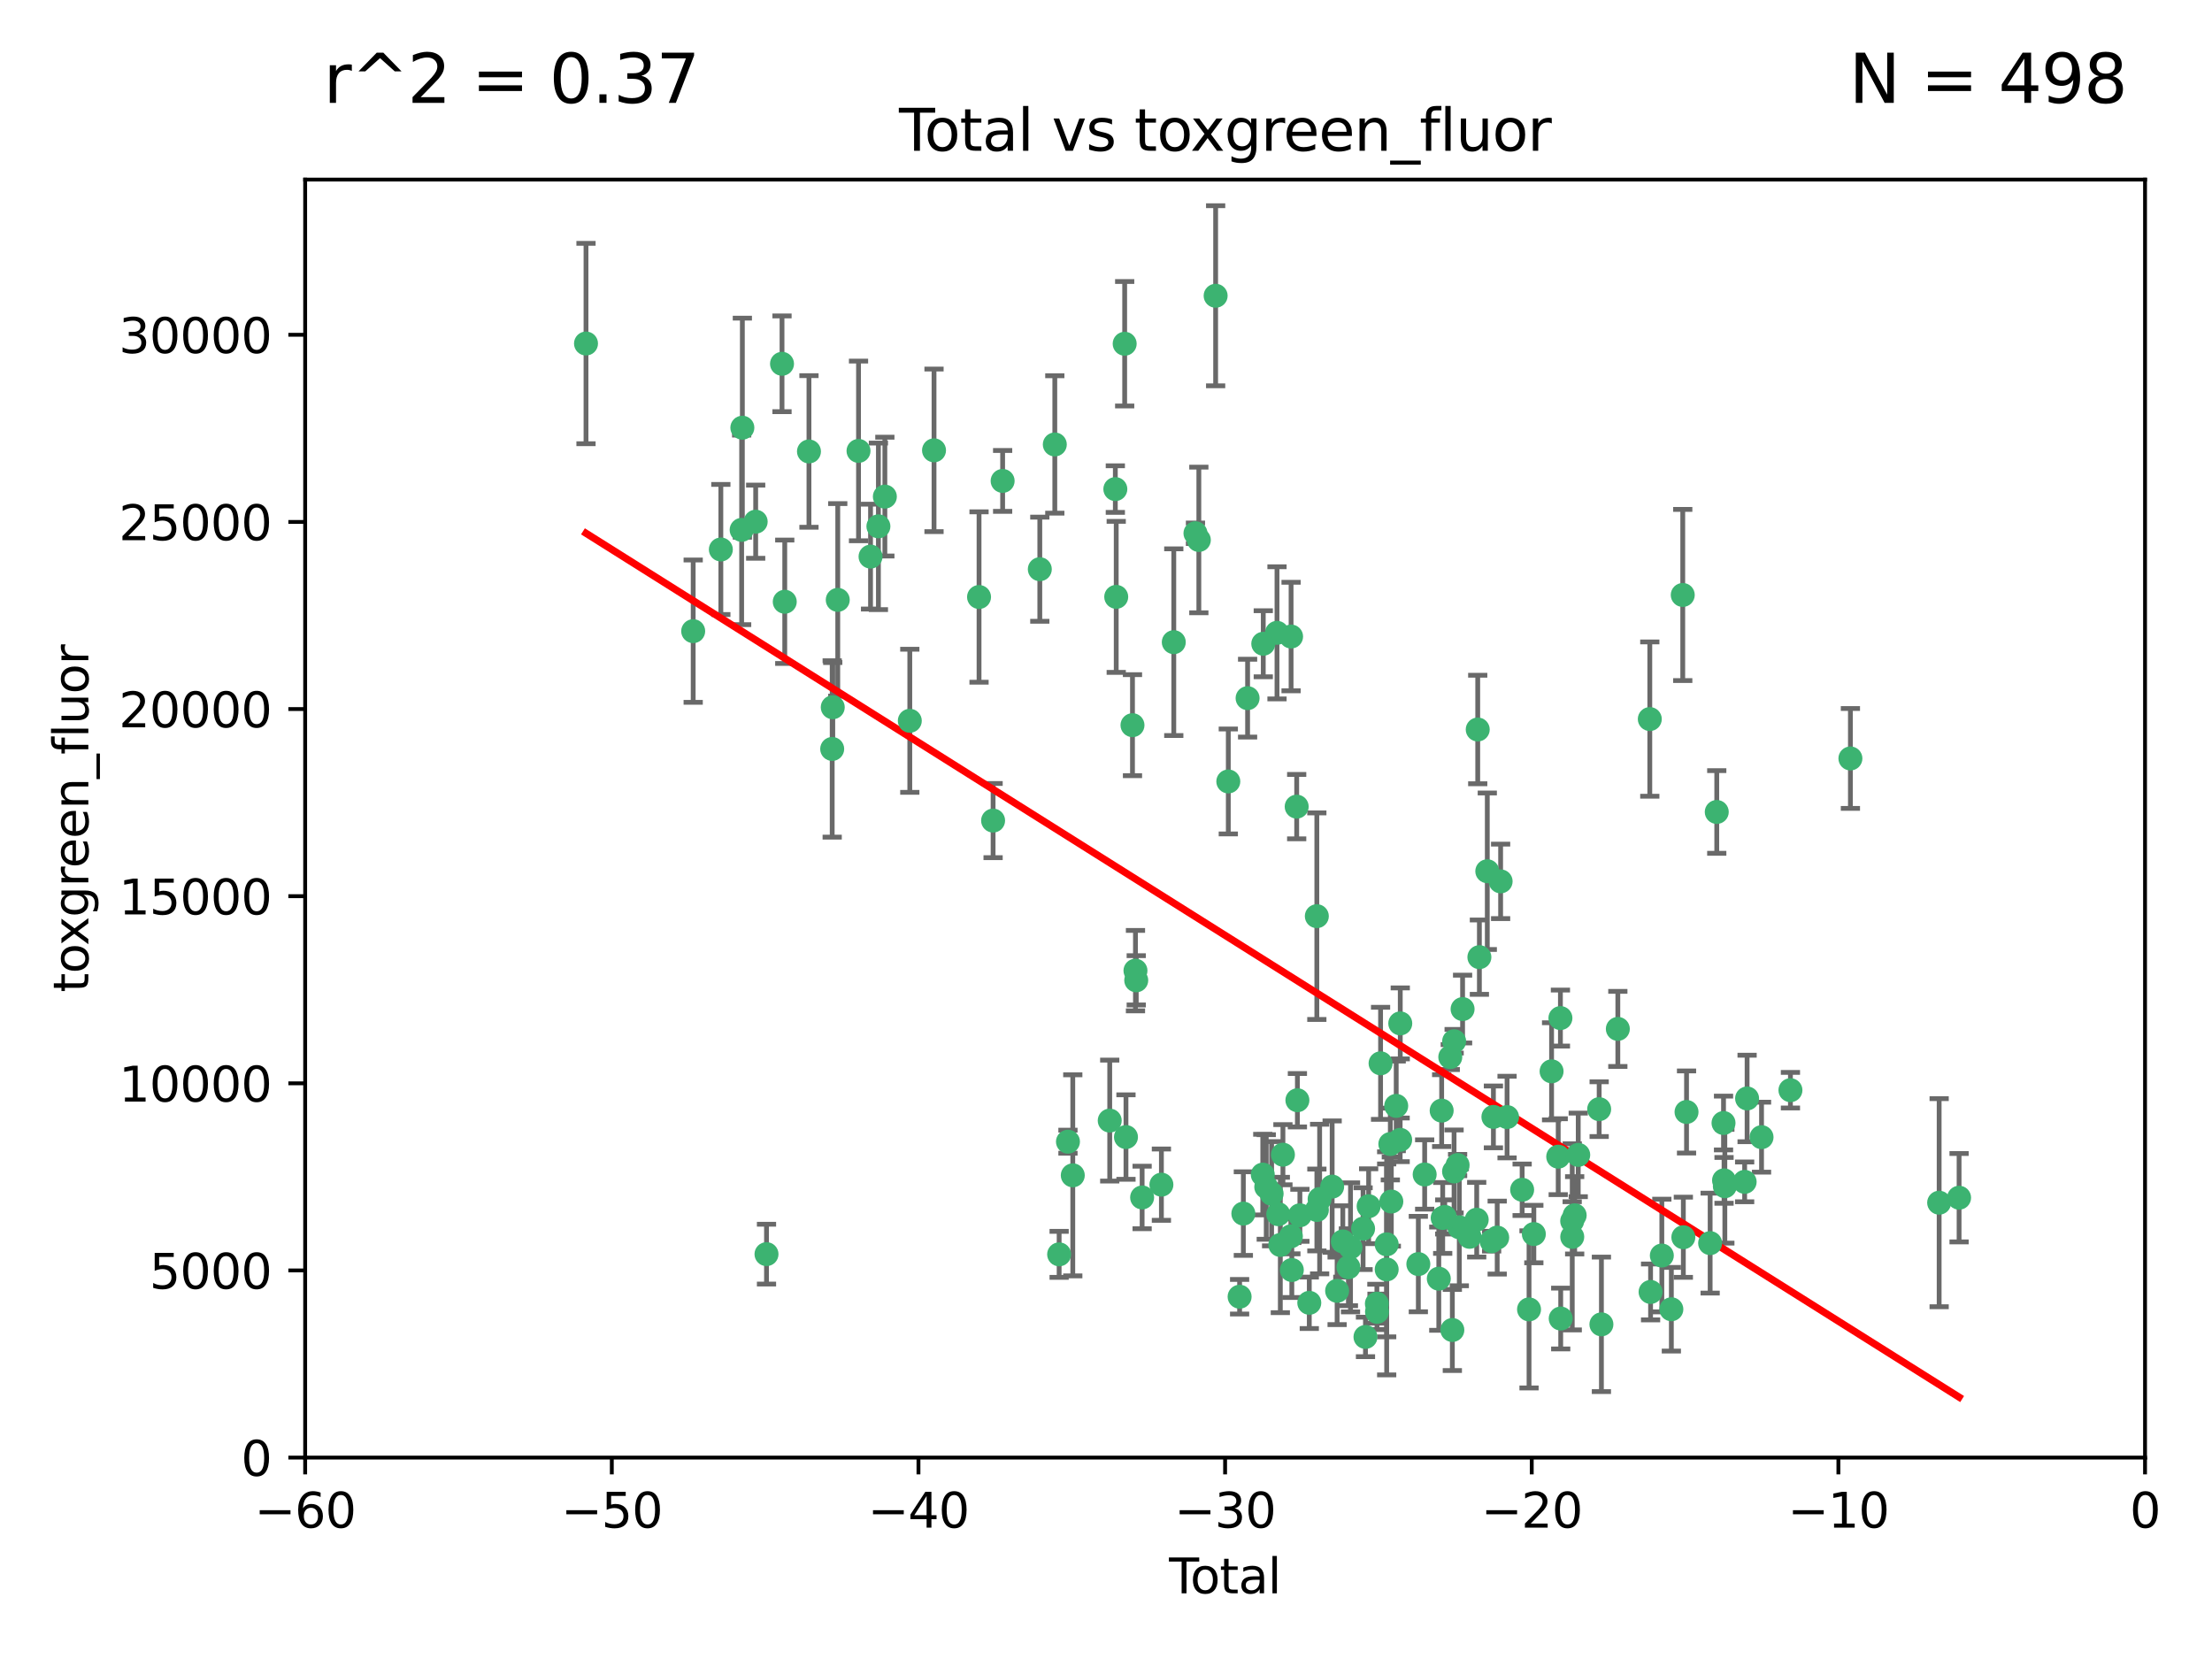 <?xml version="1.0" encoding="utf-8" standalone="no"?>
<!DOCTYPE svg PUBLIC "-//W3C//DTD SVG 1.1//EN"
  "http://www.w3.org/Graphics/SVG/1.1/DTD/svg11.dtd">
<svg xmlns:xlink="http://www.w3.org/1999/xlink" width="460.8pt" height="345.6pt" viewBox="0 0 460.8 345.6" xmlns="http://www.w3.org/2000/svg" version="1.1">
 <defs>
  <style type="text/css">*{stroke-linejoin: round; stroke-linecap: butt}</style>
 </defs>
 <g id="figure_1">
  <g id="patch_1">
   <path d="M 0 345.6 
L 460.8 345.6 
L 460.8 0 
L 0 0 
z
" style="fill: #ffffff"/>
  </g>
  <g id="axes_1">
   <g id="patch_2">
    <path d="M 63.571 303.64 
L 446.85 303.64 
L 446.85 37.411 
L 63.571 37.411 
z
" style="fill: #ffffff"/>
   </g>
   <g id="PathCollection_1">
    <defs>
     <path id="mcf836bd408" d="M 0 1.118 
C 0.297 1.118 0.581 1 0.791 0.791 
C 1 0.581 1.118 0.297 1.118 0 
C 1.118 -0.297 1 -0.581 0.791 -0.791 
C 0.581 -1 0.297 -1.118 0 -1.118 
C -0.297 -1.118 -0.581 -1 -0.791 -0.791 
C -1 -0.581 -1.118 -0.297 -1.118 0 
C -1.118 0.297 -1 0.581 -0.791 0.791 
C -0.581 1 -0.297 1.118 0 1.118 
z
" style="stroke: #3cb371"/>
    </defs>
    <g clip-path="url(#p24a82fb916)">
     <use xlink:href="#mcf836bd408" x="122.075" y="71.562" style="fill: #3cb371; stroke: #3cb371"/>
     <use xlink:href="#mcf836bd408" x="144.404" y="131.48" style="fill: #3cb371; stroke: #3cb371"/>
     <use xlink:href="#mcf836bd408" x="150.166" y="114.467" style="fill: #3cb371; stroke: #3cb371"/>
     <use xlink:href="#mcf836bd408" x="154.499" y="110.38" style="fill: #3cb371; stroke: #3cb371"/>
     <use xlink:href="#mcf836bd408" x="154.646" y="89.097" style="fill: #3cb371; stroke: #3cb371"/>
     <use xlink:href="#mcf836bd408" x="157.422" y="108.676" style="fill: #3cb371; stroke: #3cb371"/>
     <use xlink:href="#mcf836bd408" x="159.676" y="261.259" style="fill: #3cb371; stroke: #3cb371"/>
     <use xlink:href="#mcf836bd408" x="162.908" y="75.786" style="fill: #3cb371; stroke: #3cb371"/>
     <use xlink:href="#mcf836bd408" x="163.479" y="125.356" style="fill: #3cb371; stroke: #3cb371"/>
     <use xlink:href="#mcf836bd408" x="168.522" y="94.046" style="fill: #3cb371; stroke: #3cb371"/>
     <use xlink:href="#mcf836bd408" x="173.36" y="156.019" style="fill: #3cb371; stroke: #3cb371"/>
     <use xlink:href="#mcf836bd408" x="173.478" y="147.335" style="fill: #3cb371; stroke: #3cb371"/>
     <use xlink:href="#mcf836bd408" x="174.52" y="124.965" style="fill: #3cb371; stroke: #3cb371"/>
     <use xlink:href="#mcf836bd408" x="178.846" y="93.933" style="fill: #3cb371; stroke: #3cb371"/>
     <use xlink:href="#mcf836bd408" x="181.35" y="115.953" style="fill: #3cb371; stroke: #3cb371"/>
     <use xlink:href="#mcf836bd408" x="182.989" y="109.646" style="fill: #3cb371; stroke: #3cb371"/>
     <use xlink:href="#mcf836bd408" x="184.332" y="103.453" style="fill: #3cb371; stroke: #3cb371"/>
     <use xlink:href="#mcf836bd408" x="189.528" y="150.153" style="fill: #3cb371; stroke: #3cb371"/>
     <use xlink:href="#mcf836bd408" x="194.574" y="93.812" style="fill: #3cb371; stroke: #3cb371"/>
     <use xlink:href="#mcf836bd408" x="203.952" y="124.367" style="fill: #3cb371; stroke: #3cb371"/>
     <use xlink:href="#mcf836bd408" x="206.88" y="170.94" style="fill: #3cb371; stroke: #3cb371"/>
     <use xlink:href="#mcf836bd408" x="208.867" y="100.184" style="fill: #3cb371; stroke: #3cb371"/>
     <use xlink:href="#mcf836bd408" x="216.611" y="118.577" style="fill: #3cb371; stroke: #3cb371"/>
     <use xlink:href="#mcf836bd408" x="219.736" y="92.588" style="fill: #3cb371; stroke: #3cb371"/>
     <use xlink:href="#mcf836bd408" x="220.638" y="261.303" style="fill: #3cb371; stroke: #3cb371"/>
     <use xlink:href="#mcf836bd408" x="222.475" y="237.833" style="fill: #3cb371; stroke: #3cb371"/>
     <use xlink:href="#mcf836bd408" x="223.48" y="244.844" style="fill: #3cb371; stroke: #3cb371"/>
     <use xlink:href="#mcf836bd408" x="231.176" y="233.44" style="fill: #3cb371; stroke: #3cb371"/>
     <use xlink:href="#mcf836bd408" x="232.345" y="101.886" style="fill: #3cb371; stroke: #3cb371"/>
     <use xlink:href="#mcf836bd408" x="232.53" y="124.337" style="fill: #3cb371; stroke: #3cb371"/>
     <use xlink:href="#mcf836bd408" x="234.291" y="71.61" style="fill: #3cb371; stroke: #3cb371"/>
     <use xlink:href="#mcf836bd408" x="234.56" y="236.871" style="fill: #3cb371; stroke: #3cb371"/>
     <use xlink:href="#mcf836bd408" x="235.917" y="151.067" style="fill: #3cb371; stroke: #3cb371"/>
     <use xlink:href="#mcf836bd408" x="236.539" y="202.203" style="fill: #3cb371; stroke: #3cb371"/>
     <use xlink:href="#mcf836bd408" x="236.699" y="204.22" style="fill: #3cb371; stroke: #3cb371"/>
     <use xlink:href="#mcf836bd408" x="237.926" y="249.45" style="fill: #3cb371; stroke: #3cb371"/>
     <use xlink:href="#mcf836bd408" x="241.942" y="246.787" style="fill: #3cb371; stroke: #3cb371"/>
     <use xlink:href="#mcf836bd408" x="244.521" y="133.776" style="fill: #3cb371; stroke: #3cb371"/>
     <use xlink:href="#mcf836bd408" x="249.037" y="111.087" style="fill: #3cb371; stroke: #3cb371"/>
     <use xlink:href="#mcf836bd408" x="249.741" y="112.487" style="fill: #3cb371; stroke: #3cb371"/>
     <use xlink:href="#mcf836bd408" x="253.24" y="61.614" style="fill: #3cb371; stroke: #3cb371"/>
     <use xlink:href="#mcf836bd408" x="255.878" y="162.792" style="fill: #3cb371; stroke: #3cb371"/>
     <use xlink:href="#mcf836bd408" x="258.233" y="270.13" style="fill: #3cb371; stroke: #3cb371"/>
     <use xlink:href="#mcf836bd408" x="259.013" y="252.814" style="fill: #3cb371; stroke: #3cb371"/>
     <use xlink:href="#mcf836bd408" x="259.897" y="145.439" style="fill: #3cb371; stroke: #3cb371"/>
     <use xlink:href="#mcf836bd408" x="263.059" y="244.691" style="fill: #3cb371; stroke: #3cb371"/>
     <use xlink:href="#mcf836bd408" x="263.163" y="134.104" style="fill: #3cb371; stroke: #3cb371"/>
     <use xlink:href="#mcf836bd408" x="263.785" y="247.267" style="fill: #3cb371; stroke: #3cb371"/>
     <use xlink:href="#mcf836bd408" x="264.901" y="248.674" style="fill: #3cb371; stroke: #3cb371"/>
     <use xlink:href="#mcf836bd408" x="266.022" y="131.829" style="fill: #3cb371; stroke: #3cb371"/>
     <use xlink:href="#mcf836bd408" x="266.284" y="252.941" style="fill: #3cb371; stroke: #3cb371"/>
     <use xlink:href="#mcf836bd408" x="266.715" y="259.35" style="fill: #3cb371; stroke: #3cb371"/>
     <use xlink:href="#mcf836bd408" x="267.259" y="240.543" style="fill: #3cb371; stroke: #3cb371"/>
     <use xlink:href="#mcf836bd408" x="268.915" y="257.545" style="fill: #3cb371; stroke: #3cb371"/>
     <use xlink:href="#mcf836bd408" x="268.956" y="132.603" style="fill: #3cb371; stroke: #3cb371"/>
     <use xlink:href="#mcf836bd408" x="269.11" y="264.57" style="fill: #3cb371; stroke: #3cb371"/>
     <use xlink:href="#mcf836bd408" x="270.123" y="168.036" style="fill: #3cb371; stroke: #3cb371"/>
     <use xlink:href="#mcf836bd408" x="270.272" y="229.198" style="fill: #3cb371; stroke: #3cb371"/>
     <use xlink:href="#mcf836bd408" x="270.791" y="253.17" style="fill: #3cb371; stroke: #3cb371"/>
     <use xlink:href="#mcf836bd408" x="272.749" y="271.4" style="fill: #3cb371; stroke: #3cb371"/>
     <use xlink:href="#mcf836bd408" x="274.32" y="190.856" style="fill: #3cb371; stroke: #3cb371"/>
     <use xlink:href="#mcf836bd408" x="274.329" y="252.059" style="fill: #3cb371; stroke: #3cb371"/>
     <use xlink:href="#mcf836bd408" x="274.903" y="249.781" style="fill: #3cb371; stroke: #3cb371"/>
     <use xlink:href="#mcf836bd408" x="277.512" y="247.195" style="fill: #3cb371; stroke: #3cb371"/>
     <use xlink:href="#mcf836bd408" x="278.547" y="268.906" style="fill: #3cb371; stroke: #3cb371"/>
     <use xlink:href="#mcf836bd408" x="279.733" y="258.613" style="fill: #3cb371; stroke: #3cb371"/>
     <use xlink:href="#mcf836bd408" x="280.898" y="263.993" style="fill: #3cb371; stroke: #3cb371"/>
     <use xlink:href="#mcf836bd408" x="281.336" y="259.847" style="fill: #3cb371; stroke: #3cb371"/>
     <use xlink:href="#mcf836bd408" x="283.955" y="255.952" style="fill: #3cb371; stroke: #3cb371"/>
     <use xlink:href="#mcf836bd408" x="284.454" y="278.508" style="fill: #3cb371; stroke: #3cb371"/>
     <use xlink:href="#mcf836bd408" x="285.113" y="251.277" style="fill: #3cb371; stroke: #3cb371"/>
     <use xlink:href="#mcf836bd408" x="286.83" y="271.584" style="fill: #3cb371; stroke: #3cb371"/>
     <use xlink:href="#mcf836bd408" x="286.857" y="273.278" style="fill: #3cb371; stroke: #3cb371"/>
     <use xlink:href="#mcf836bd408" x="287.598" y="221.508" style="fill: #3cb371; stroke: #3cb371"/>
     <use xlink:href="#mcf836bd408" x="288.87" y="264.442" style="fill: #3cb371; stroke: #3cb371"/>
     <use xlink:href="#mcf836bd408" x="288.87" y="259.214" style="fill: #3cb371; stroke: #3cb371"/>
     <use xlink:href="#mcf836bd408" x="289.632" y="238.323" style="fill: #3cb371; stroke: #3cb371"/>
     <use xlink:href="#mcf836bd408" x="289.839" y="250.302" style="fill: #3cb371; stroke: #3cb371"/>
     <use xlink:href="#mcf836bd408" x="290.857" y="230.378" style="fill: #3cb371; stroke: #3cb371"/>
     <use xlink:href="#mcf836bd408" x="291.676" y="237.447" style="fill: #3cb371; stroke: #3cb371"/>
     <use xlink:href="#mcf836bd408" x="291.701" y="213.194" style="fill: #3cb371; stroke: #3cb371"/>
     <use xlink:href="#mcf836bd408" x="295.466" y="263.33" style="fill: #3cb371; stroke: #3cb371"/>
     <use xlink:href="#mcf836bd408" x="296.784" y="244.666" style="fill: #3cb371; stroke: #3cb371"/>
     <use xlink:href="#mcf836bd408" x="299.727" y="266.371" style="fill: #3cb371; stroke: #3cb371"/>
     <use xlink:href="#mcf836bd408" x="300.325" y="231.362" style="fill: #3cb371; stroke: #3cb371"/>
     <use xlink:href="#mcf836bd408" x="300.54" y="253.724" style="fill: #3cb371; stroke: #3cb371"/>
     <use xlink:href="#mcf836bd408" x="300.97" y="253.509" style="fill: #3cb371; stroke: #3cb371"/>
     <use xlink:href="#mcf836bd408" x="302.119" y="220.207" style="fill: #3cb371; stroke: #3cb371"/>
     <use xlink:href="#mcf836bd408" x="302.549" y="277.063" style="fill: #3cb371; stroke: #3cb371"/>
     <use xlink:href="#mcf836bd408" x="302.908" y="244.037" style="fill: #3cb371; stroke: #3cb371"/>
     <use xlink:href="#mcf836bd408" x="302.924" y="216.908" style="fill: #3cb371; stroke: #3cb371"/>
     <use xlink:href="#mcf836bd408" x="303.645" y="242.699" style="fill: #3cb371; stroke: #3cb371"/>
     <use xlink:href="#mcf836bd408" x="303.999" y="255.666" style="fill: #3cb371; stroke: #3cb371"/>
     <use xlink:href="#mcf836bd408" x="304.684" y="210.208" style="fill: #3cb371; stroke: #3cb371"/>
     <use xlink:href="#mcf836bd408" x="306.138" y="257.653" style="fill: #3cb371; stroke: #3cb371"/>
     <use xlink:href="#mcf836bd408" x="307.624" y="254.087" style="fill: #3cb371; stroke: #3cb371"/>
     <use xlink:href="#mcf836bd408" x="307.838" y="151.97" style="fill: #3cb371; stroke: #3cb371"/>
     <use xlink:href="#mcf836bd408" x="308.184" y="199.394" style="fill: #3cb371; stroke: #3cb371"/>
     <use xlink:href="#mcf836bd408" x="309.83" y="181.494" style="fill: #3cb371; stroke: #3cb371"/>
     <use xlink:href="#mcf836bd408" x="310.734" y="258.565" style="fill: #3cb371; stroke: #3cb371"/>
     <use xlink:href="#mcf836bd408" x="311.105" y="232.67" style="fill: #3cb371; stroke: #3cb371"/>
     <use xlink:href="#mcf836bd408" x="311.894" y="257.812" style="fill: #3cb371; stroke: #3cb371"/>
     <use xlink:href="#mcf836bd408" x="312.607" y="183.606" style="fill: #3cb371; stroke: #3cb371"/>
     <use xlink:href="#mcf836bd408" x="313.949" y="232.704" style="fill: #3cb371; stroke: #3cb371"/>
     <use xlink:href="#mcf836bd408" x="317.09" y="247.85" style="fill: #3cb371; stroke: #3cb371"/>
     <use xlink:href="#mcf836bd408" x="318.526" y="272.768" style="fill: #3cb371; stroke: #3cb371"/>
     <use xlink:href="#mcf836bd408" x="319.527" y="257.076" style="fill: #3cb371; stroke: #3cb371"/>
     <use xlink:href="#mcf836bd408" x="323.223" y="223.176" style="fill: #3cb371; stroke: #3cb371"/>
     <use xlink:href="#mcf836bd408" x="324.605" y="240.958" style="fill: #3cb371; stroke: #3cb371"/>
     <use xlink:href="#mcf836bd408" x="325.065" y="212.083" style="fill: #3cb371; stroke: #3cb371"/>
     <use xlink:href="#mcf836bd408" x="325.125" y="274.674" style="fill: #3cb371; stroke: #3cb371"/>
     <use xlink:href="#mcf836bd408" x="327.515" y="254.362" style="fill: #3cb371; stroke: #3cb371"/>
     <use xlink:href="#mcf836bd408" x="327.528" y="257.661" style="fill: #3cb371; stroke: #3cb371"/>
     <use xlink:href="#mcf836bd408" x="328.032" y="253.169" style="fill: #3cb371; stroke: #3cb371"/>
     <use xlink:href="#mcf836bd408" x="328.774" y="240.585" style="fill: #3cb371; stroke: #3cb371"/>
     <use xlink:href="#mcf836bd408" x="333.135" y="231.059" style="fill: #3cb371; stroke: #3cb371"/>
     <use xlink:href="#mcf836bd408" x="333.603" y="275.887" style="fill: #3cb371; stroke: #3cb371"/>
     <use xlink:href="#mcf836bd408" x="337.025" y="214.339" style="fill: #3cb371; stroke: #3cb371"/>
     <use xlink:href="#mcf836bd408" x="343.683" y="149.795" style="fill: #3cb371; stroke: #3cb371"/>
     <use xlink:href="#mcf836bd408" x="343.846" y="269.137" style="fill: #3cb371; stroke: #3cb371"/>
     <use xlink:href="#mcf836bd408" x="346.19" y="261.551" style="fill: #3cb371; stroke: #3cb371"/>
     <use xlink:href="#mcf836bd408" x="348.174" y="272.741" style="fill: #3cb371; stroke: #3cb371"/>
     <use xlink:href="#mcf836bd408" x="350.548" y="123.943" style="fill: #3cb371; stroke: #3cb371"/>
     <use xlink:href="#mcf836bd408" x="350.672" y="257.738" style="fill: #3cb371; stroke: #3cb371"/>
     <use xlink:href="#mcf836bd408" x="351.336" y="231.646" style="fill: #3cb371; stroke: #3cb371"/>
     <use xlink:href="#mcf836bd408" x="356.254" y="258.966" style="fill: #3cb371; stroke: #3cb371"/>
     <use xlink:href="#mcf836bd408" x="357.632" y="169.147" style="fill: #3cb371; stroke: #3cb371"/>
     <use xlink:href="#mcf836bd408" x="359.041" y="233.943" style="fill: #3cb371; stroke: #3cb371"/>
     <use xlink:href="#mcf836bd408" x="359.15" y="245.892" style="fill: #3cb371; stroke: #3cb371"/>
     <use xlink:href="#mcf836bd408" x="359.317" y="247.114" style="fill: #3cb371; stroke: #3cb371"/>
     <use xlink:href="#mcf836bd408" x="363.442" y="246.204" style="fill: #3cb371; stroke: #3cb371"/>
     <use xlink:href="#mcf836bd408" x="363.952" y="228.828" style="fill: #3cb371; stroke: #3cb371"/>
     <use xlink:href="#mcf836bd408" x="366.961" y="236.892" style="fill: #3cb371; stroke: #3cb371"/>
     <use xlink:href="#mcf836bd408" x="372.98" y="227.107" style="fill: #3cb371; stroke: #3cb371"/>
     <use xlink:href="#mcf836bd408" x="385.474" y="157.999" style="fill: #3cb371; stroke: #3cb371"/>
     <use xlink:href="#mcf836bd408" x="403.96" y="250.544" style="fill: #3cb371; stroke: #3cb371"/>
     <use xlink:href="#mcf836bd408" x="408.113" y="249.505" style="fill: #3cb371; stroke: #3cb371"/>
    </g>
   </g>
   <g id="matplotlib.axis_1">
    <g id="xtick_1">
     <g id="line2d_1">
      <defs>
       <path id="mf563ef382b" d="M 0 0 
L 0 3.5 
" style="stroke: #000000; stroke-width: 0.8"/>
      </defs>
      <g>
       <use xlink:href="#mf563ef382b" x="63.571" y="303.64" style="stroke: #000000; stroke-width: 0.8"/>
      </g>
     </g>
     <g id="text_1">
      <!-- −60 -->
      <g transform="translate(53.019 318.238)scale(0.1 -0.1)">
       <defs>
        <path id="DejaVuSans-2212" d="M 678 2272 
L 4684 2272 
L 4684 1741 
L 678 1741 
L 678 2272 
z
" transform="scale(0.016)"/>
        <path id="DejaVuSans-36" d="M 2113 2584 
Q 1688 2584 1439 2293 
Q 1191 2003 1191 1497 
Q 1191 994 1439 701 
Q 1688 409 2113 409 
Q 2538 409 2786 701 
Q 3034 994 3034 1497 
Q 3034 2003 2786 2293 
Q 2538 2584 2113 2584 
z
M 3366 4563 
L 3366 3988 
Q 3128 4100 2886 4159 
Q 2644 4219 2406 4219 
Q 1781 4219 1451 3797 
Q 1122 3375 1075 2522 
Q 1259 2794 1537 2939 
Q 1816 3084 2150 3084 
Q 2853 3084 3261 2657 
Q 3669 2231 3669 1497 
Q 3669 778 3244 343 
Q 2819 -91 2113 -91 
Q 1303 -91 875 529 
Q 447 1150 447 2328 
Q 447 3434 972 4092 
Q 1497 4750 2381 4750 
Q 2619 4750 2861 4703 
Q 3103 4656 3366 4563 
z
" transform="scale(0.016)"/>
        <path id="DejaVuSans-30" d="M 2034 4250 
Q 1547 4250 1301 3770 
Q 1056 3291 1056 2328 
Q 1056 1369 1301 889 
Q 1547 409 2034 409 
Q 2525 409 2770 889 
Q 3016 1369 3016 2328 
Q 3016 3291 2770 3770 
Q 2525 4250 2034 4250 
z
M 2034 4750 
Q 2819 4750 3233 4129 
Q 3647 3509 3647 2328 
Q 3647 1150 3233 529 
Q 2819 -91 2034 -91 
Q 1250 -91 836 529 
Q 422 1150 422 2328 
Q 422 3509 836 4129 
Q 1250 4750 2034 4750 
z
" transform="scale(0.016)"/>
       </defs>
       <use xlink:href="#DejaVuSans-2212"/>
       <use xlink:href="#DejaVuSans-36" x="83.789"/>
       <use xlink:href="#DejaVuSans-30" x="147.412"/>
      </g>
     </g>
    </g>
    <g id="xtick_2">
     <g id="line2d_2">
      <g>
       <use xlink:href="#mf563ef382b" x="127.451" y="303.64" style="stroke: #000000; stroke-width: 0.8"/>
      </g>
     </g>
     <g id="text_2">
      <!-- −50 -->
      <g transform="translate(116.899 318.238)scale(0.1 -0.1)">
       <defs>
        <path id="DejaVuSans-35" d="M 691 4666 
L 3169 4666 
L 3169 4134 
L 1269 4134 
L 1269 2991 
Q 1406 3038 1543 3061 
Q 1681 3084 1819 3084 
Q 2600 3084 3056 2656 
Q 3513 2228 3513 1497 
Q 3513 744 3044 326 
Q 2575 -91 1722 -91 
Q 1428 -91 1123 -41 
Q 819 9 494 109 
L 494 744 
Q 775 591 1075 516 
Q 1375 441 1709 441 
Q 2250 441 2565 725 
Q 2881 1009 2881 1497 
Q 2881 1984 2565 2268 
Q 2250 2553 1709 2553 
Q 1456 2553 1204 2497 
Q 953 2441 691 2322 
L 691 4666 
z
" transform="scale(0.016)"/>
       </defs>
       <use xlink:href="#DejaVuSans-2212"/>
       <use xlink:href="#DejaVuSans-35" x="83.789"/>
       <use xlink:href="#DejaVuSans-30" x="147.412"/>
      </g>
     </g>
    </g>
    <g id="xtick_3">
     <g id="line2d_3">
      <g>
       <use xlink:href="#mf563ef382b" x="191.331" y="303.64" style="stroke: #000000; stroke-width: 0.8"/>
      </g>
     </g>
     <g id="text_3">
      <!-- −40 -->
      <g transform="translate(180.778 318.238)scale(0.1 -0.1)">
       <defs>
        <path id="DejaVuSans-34" d="M 2419 4116 
L 825 1625 
L 2419 1625 
L 2419 4116 
z
M 2253 4666 
L 3047 4666 
L 3047 1625 
L 3713 1625 
L 3713 1100 
L 3047 1100 
L 3047 0 
L 2419 0 
L 2419 1100 
L 313 1100 
L 313 1709 
L 2253 4666 
z
" transform="scale(0.016)"/>
       </defs>
       <use xlink:href="#DejaVuSans-2212"/>
       <use xlink:href="#DejaVuSans-34" x="83.789"/>
       <use xlink:href="#DejaVuSans-30" x="147.412"/>
      </g>
     </g>
    </g>
    <g id="xtick_4">
     <g id="line2d_4">
      <g>
       <use xlink:href="#mf563ef382b" x="255.211" y="303.64" style="stroke: #000000; stroke-width: 0.8"/>
      </g>
     </g>
     <g id="text_4">
      <!-- −30 -->
      <g transform="translate(244.658 318.238)scale(0.1 -0.1)">
       <defs>
        <path id="DejaVuSans-33" d="M 2597 2516 
Q 3050 2419 3304 2112 
Q 3559 1806 3559 1356 
Q 3559 666 3084 287 
Q 2609 -91 1734 -91 
Q 1441 -91 1130 -33 
Q 819 25 488 141 
L 488 750 
Q 750 597 1062 519 
Q 1375 441 1716 441 
Q 2309 441 2620 675 
Q 2931 909 2931 1356 
Q 2931 1769 2642 2001 
Q 2353 2234 1838 2234 
L 1294 2234 
L 1294 2753 
L 1863 2753 
Q 2328 2753 2575 2939 
Q 2822 3125 2822 3475 
Q 2822 3834 2567 4026 
Q 2313 4219 1838 4219 
Q 1578 4219 1281 4162 
Q 984 4106 628 3988 
L 628 4550 
Q 988 4650 1302 4700 
Q 1616 4750 1894 4750 
Q 2613 4750 3031 4423 
Q 3450 4097 3450 3541 
Q 3450 3153 3228 2886 
Q 3006 2619 2597 2516 
z
" transform="scale(0.016)"/>
       </defs>
       <use xlink:href="#DejaVuSans-2212"/>
       <use xlink:href="#DejaVuSans-33" x="83.789"/>
       <use xlink:href="#DejaVuSans-30" x="147.412"/>
      </g>
     </g>
    </g>
    <g id="xtick_5">
     <g id="line2d_5">
      <g>
       <use xlink:href="#mf563ef382b" x="319.09" y="303.64" style="stroke: #000000; stroke-width: 0.8"/>
      </g>
     </g>
     <g id="text_5">
      <!-- −20 -->
      <g transform="translate(308.538 318.238)scale(0.1 -0.1)">
       <defs>
        <path id="DejaVuSans-32" d="M 1228 531 
L 3431 531 
L 3431 0 
L 469 0 
L 469 531 
Q 828 903 1448 1529 
Q 2069 2156 2228 2338 
Q 2531 2678 2651 2914 
Q 2772 3150 2772 3378 
Q 2772 3750 2511 3984 
Q 2250 4219 1831 4219 
Q 1534 4219 1204 4116 
Q 875 4013 500 3803 
L 500 4441 
Q 881 4594 1212 4672 
Q 1544 4750 1819 4750 
Q 2544 4750 2975 4387 
Q 3406 4025 3406 3419 
Q 3406 3131 3298 2873 
Q 3191 2616 2906 2266 
Q 2828 2175 2409 1742 
Q 1991 1309 1228 531 
z
" transform="scale(0.016)"/>
       </defs>
       <use xlink:href="#DejaVuSans-2212"/>
       <use xlink:href="#DejaVuSans-32" x="83.789"/>
       <use xlink:href="#DejaVuSans-30" x="147.412"/>
      </g>
     </g>
    </g>
    <g id="xtick_6">
     <g id="line2d_6">
      <g>
       <use xlink:href="#mf563ef382b" x="382.97" y="303.64" style="stroke: #000000; stroke-width: 0.8"/>
      </g>
     </g>
     <g id="text_6">
      <!-- −10 -->
      <g transform="translate(372.418 318.238)scale(0.1 -0.1)">
       <defs>
        <path id="DejaVuSans-31" d="M 794 531 
L 1825 531 
L 1825 4091 
L 703 3866 
L 703 4441 
L 1819 4666 
L 2450 4666 
L 2450 531 
L 3481 531 
L 3481 0 
L 794 0 
L 794 531 
z
" transform="scale(0.016)"/>
       </defs>
       <use xlink:href="#DejaVuSans-2212"/>
       <use xlink:href="#DejaVuSans-31" x="83.789"/>
       <use xlink:href="#DejaVuSans-30" x="147.412"/>
      </g>
     </g>
    </g>
    <g id="xtick_7">
     <g id="line2d_7">
      <g>
       <use xlink:href="#mf563ef382b" x="446.85" y="303.64" style="stroke: #000000; stroke-width: 0.8"/>
      </g>
     </g>
     <g id="text_7">
      <!-- 0 -->
      <g transform="translate(443.669 318.238)scale(0.1 -0.1)">
       <use xlink:href="#DejaVuSans-30"/>
      </g>
     </g>
    </g>
    <g id="text_8">
     <!-- Total -->
     <g transform="translate(243.534 331.917)scale(0.1 -0.1)">
      <defs>
       <path id="DejaVuSans-54" d="M -19 4666 
L 3928 4666 
L 3928 4134 
L 2272 4134 
L 2272 0 
L 1638 0 
L 1638 4134 
L -19 4134 
L -19 4666 
z
" transform="scale(0.016)"/>
       <path id="DejaVuSans-6f" d="M 1959 3097 
Q 1497 3097 1228 2736 
Q 959 2375 959 1747 
Q 959 1119 1226 758 
Q 1494 397 1959 397 
Q 2419 397 2687 759 
Q 2956 1122 2956 1747 
Q 2956 2369 2687 2733 
Q 2419 3097 1959 3097 
z
M 1959 3584 
Q 2709 3584 3137 3096 
Q 3566 2609 3566 1747 
Q 3566 888 3137 398 
Q 2709 -91 1959 -91 
Q 1206 -91 779 398 
Q 353 888 353 1747 
Q 353 2609 779 3096 
Q 1206 3584 1959 3584 
z
" transform="scale(0.016)"/>
       <path id="DejaVuSans-74" d="M 1172 4494 
L 1172 3500 
L 2356 3500 
L 2356 3053 
L 1172 3053 
L 1172 1153 
Q 1172 725 1289 603 
Q 1406 481 1766 481 
L 2356 481 
L 2356 0 
L 1766 0 
Q 1100 0 847 248 
Q 594 497 594 1153 
L 594 3053 
L 172 3053 
L 172 3500 
L 594 3500 
L 594 4494 
L 1172 4494 
z
" transform="scale(0.016)"/>
       <path id="DejaVuSans-61" d="M 2194 1759 
Q 1497 1759 1228 1600 
Q 959 1441 959 1056 
Q 959 750 1161 570 
Q 1363 391 1709 391 
Q 2188 391 2477 730 
Q 2766 1069 2766 1631 
L 2766 1759 
L 2194 1759 
z
M 3341 1997 
L 3341 0 
L 2766 0 
L 2766 531 
Q 2569 213 2275 61 
Q 1981 -91 1556 -91 
Q 1019 -91 701 211 
Q 384 513 384 1019 
Q 384 1609 779 1909 
Q 1175 2209 1959 2209 
L 2766 2209 
L 2766 2266 
Q 2766 2663 2505 2880 
Q 2244 3097 1772 3097 
Q 1472 3097 1187 3025 
Q 903 2953 641 2809 
L 641 3341 
Q 956 3463 1253 3523 
Q 1550 3584 1831 3584 
Q 2591 3584 2966 3190 
Q 3341 2797 3341 1997 
z
" transform="scale(0.016)"/>
       <path id="DejaVuSans-6c" d="M 603 4863 
L 1178 4863 
L 1178 0 
L 603 0 
L 603 4863 
z
" transform="scale(0.016)"/>
      </defs>
      <use xlink:href="#DejaVuSans-54"/>
      <use xlink:href="#DejaVuSans-6f" x="44.084"/>
      <use xlink:href="#DejaVuSans-74" x="105.266"/>
      <use xlink:href="#DejaVuSans-61" x="144.475"/>
      <use xlink:href="#DejaVuSans-6c" x="205.754"/>
     </g>
    </g>
   </g>
   <g id="matplotlib.axis_2">
    <g id="ytick_1">
     <g id="line2d_8">
      <defs>
       <path id="m7a0cdd5763" d="M 0 0 
L -3.5 0 
" style="stroke: #000000; stroke-width: 0.8"/>
      </defs>
      <g>
       <use xlink:href="#m7a0cdd5763" x="63.571" y="303.64" style="stroke: #000000; stroke-width: 0.8"/>
      </g>
     </g>
     <g id="text_9">
      <!-- 0 -->
      <g transform="translate(50.209 307.439)scale(0.1 -0.1)">
       <use xlink:href="#DejaVuSans-30"/>
      </g>
     </g>
    </g>
    <g id="ytick_2">
     <g id="line2d_9">
      <g>
       <use xlink:href="#m7a0cdd5763" x="63.571" y="264.657" style="stroke: #000000; stroke-width: 0.8"/>
      </g>
     </g>
     <g id="text_10">
      <!-- 5000 -->
      <g transform="translate(31.121 268.457)scale(0.1 -0.1)">
       <use xlink:href="#DejaVuSans-35"/>
       <use xlink:href="#DejaVuSans-30" x="63.623"/>
       <use xlink:href="#DejaVuSans-30" x="127.246"/>
       <use xlink:href="#DejaVuSans-30" x="190.869"/>
      </g>
     </g>
    </g>
    <g id="ytick_3">
     <g id="line2d_10">
      <g>
       <use xlink:href="#m7a0cdd5763" x="63.571" y="225.675" style="stroke: #000000; stroke-width: 0.8"/>
      </g>
     </g>
     <g id="text_11">
      <!-- 10000 -->
      <g transform="translate(24.759 229.474)scale(0.1 -0.1)">
       <use xlink:href="#DejaVuSans-31"/>
       <use xlink:href="#DejaVuSans-30" x="63.623"/>
       <use xlink:href="#DejaVuSans-30" x="127.246"/>
       <use xlink:href="#DejaVuSans-30" x="190.869"/>
       <use xlink:href="#DejaVuSans-30" x="254.492"/>
      </g>
     </g>
    </g>
    <g id="ytick_4">
     <g id="line2d_11">
      <g>
       <use xlink:href="#m7a0cdd5763" x="63.571" y="186.692" style="stroke: #000000; stroke-width: 0.8"/>
      </g>
     </g>
     <g id="text_12">
      <!-- 15000 -->
      <g transform="translate(24.759 190.492)scale(0.1 -0.1)">
       <use xlink:href="#DejaVuSans-31"/>
       <use xlink:href="#DejaVuSans-35" x="63.623"/>
       <use xlink:href="#DejaVuSans-30" x="127.246"/>
       <use xlink:href="#DejaVuSans-30" x="190.869"/>
       <use xlink:href="#DejaVuSans-30" x="254.492"/>
      </g>
     </g>
    </g>
    <g id="ytick_5">
     <g id="line2d_12">
      <g>
       <use xlink:href="#m7a0cdd5763" x="63.571" y="147.71" style="stroke: #000000; stroke-width: 0.8"/>
      </g>
     </g>
     <g id="text_13">
      <!-- 20000 -->
      <g transform="translate(24.759 151.509)scale(0.1 -0.1)">
       <use xlink:href="#DejaVuSans-32"/>
       <use xlink:href="#DejaVuSans-30" x="63.623"/>
       <use xlink:href="#DejaVuSans-30" x="127.246"/>
       <use xlink:href="#DejaVuSans-30" x="190.869"/>
       <use xlink:href="#DejaVuSans-30" x="254.492"/>
      </g>
     </g>
    </g>
    <g id="ytick_6">
     <g id="line2d_13">
      <g>
       <use xlink:href="#m7a0cdd5763" x="63.571" y="108.727" style="stroke: #000000; stroke-width: 0.8"/>
      </g>
     </g>
     <g id="text_14">
      <!-- 25000 -->
      <g transform="translate(24.759 112.527)scale(0.1 -0.1)">
       <use xlink:href="#DejaVuSans-32"/>
       <use xlink:href="#DejaVuSans-35" x="63.623"/>
       <use xlink:href="#DejaVuSans-30" x="127.246"/>
       <use xlink:href="#DejaVuSans-30" x="190.869"/>
       <use xlink:href="#DejaVuSans-30" x="254.492"/>
      </g>
     </g>
    </g>
    <g id="ytick_7">
     <g id="line2d_14">
      <g>
       <use xlink:href="#m7a0cdd5763" x="63.571" y="69.745" style="stroke: #000000; stroke-width: 0.8"/>
      </g>
     </g>
     <g id="text_15">
      <!-- 30000 -->
      <g transform="translate(24.759 73.544)scale(0.1 -0.1)">
       <use xlink:href="#DejaVuSans-33"/>
       <use xlink:href="#DejaVuSans-30" x="63.623"/>
       <use xlink:href="#DejaVuSans-30" x="127.246"/>
       <use xlink:href="#DejaVuSans-30" x="190.869"/>
       <use xlink:href="#DejaVuSans-30" x="254.492"/>
      </g>
     </g>
    </g>
    <g id="text_16">
     <!-- toxgreen_fluor -->
     <g transform="translate(18.401 206.72)rotate(-90)scale(0.1 -0.1)">
      <defs>
       <path id="DejaVuSans-78" d="M 3513 3500 
L 2247 1797 
L 3578 0 
L 2900 0 
L 1881 1375 
L 863 0 
L 184 0 
L 1544 1831 
L 300 3500 
L 978 3500 
L 1906 2253 
L 2834 3500 
L 3513 3500 
z
" transform="scale(0.016)"/>
       <path id="DejaVuSans-67" d="M 2906 1791 
Q 2906 2416 2648 2759 
Q 2391 3103 1925 3103 
Q 1463 3103 1205 2759 
Q 947 2416 947 1791 
Q 947 1169 1205 825 
Q 1463 481 1925 481 
Q 2391 481 2648 825 
Q 2906 1169 2906 1791 
z
M 3481 434 
Q 3481 -459 3084 -895 
Q 2688 -1331 1869 -1331 
Q 1566 -1331 1297 -1286 
Q 1028 -1241 775 -1147 
L 775 -588 
Q 1028 -725 1275 -790 
Q 1522 -856 1778 -856 
Q 2344 -856 2625 -561 
Q 2906 -266 2906 331 
L 2906 616 
Q 2728 306 2450 153 
Q 2172 0 1784 0 
Q 1141 0 747 490 
Q 353 981 353 1791 
Q 353 2603 747 3093 
Q 1141 3584 1784 3584 
Q 2172 3584 2450 3431 
Q 2728 3278 2906 2969 
L 2906 3500 
L 3481 3500 
L 3481 434 
z
" transform="scale(0.016)"/>
       <path id="DejaVuSans-72" d="M 2631 2963 
Q 2534 3019 2420 3045 
Q 2306 3072 2169 3072 
Q 1681 3072 1420 2755 
Q 1159 2438 1159 1844 
L 1159 0 
L 581 0 
L 581 3500 
L 1159 3500 
L 1159 2956 
Q 1341 3275 1631 3429 
Q 1922 3584 2338 3584 
Q 2397 3584 2469 3576 
Q 2541 3569 2628 3553 
L 2631 2963 
z
" transform="scale(0.016)"/>
       <path id="DejaVuSans-65" d="M 3597 1894 
L 3597 1613 
L 953 1613 
Q 991 1019 1311 708 
Q 1631 397 2203 397 
Q 2534 397 2845 478 
Q 3156 559 3463 722 
L 3463 178 
Q 3153 47 2828 -22 
Q 2503 -91 2169 -91 
Q 1331 -91 842 396 
Q 353 884 353 1716 
Q 353 2575 817 3079 
Q 1281 3584 2069 3584 
Q 2775 3584 3186 3129 
Q 3597 2675 3597 1894 
z
M 3022 2063 
Q 3016 2534 2758 2815 
Q 2500 3097 2075 3097 
Q 1594 3097 1305 2825 
Q 1016 2553 972 2059 
L 3022 2063 
z
" transform="scale(0.016)"/>
       <path id="DejaVuSans-6e" d="M 3513 2113 
L 3513 0 
L 2938 0 
L 2938 2094 
Q 2938 2591 2744 2837 
Q 2550 3084 2163 3084 
Q 1697 3084 1428 2787 
Q 1159 2491 1159 1978 
L 1159 0 
L 581 0 
L 581 3500 
L 1159 3500 
L 1159 2956 
Q 1366 3272 1645 3428 
Q 1925 3584 2291 3584 
Q 2894 3584 3203 3211 
Q 3513 2838 3513 2113 
z
" transform="scale(0.016)"/>
       <path id="DejaVuSans-5f" d="M 3263 -1063 
L 3263 -1509 
L -63 -1509 
L -63 -1063 
L 3263 -1063 
z
" transform="scale(0.016)"/>
       <path id="DejaVuSans-66" d="M 2375 4863 
L 2375 4384 
L 1825 4384 
Q 1516 4384 1395 4259 
Q 1275 4134 1275 3809 
L 1275 3500 
L 2222 3500 
L 2222 3053 
L 1275 3053 
L 1275 0 
L 697 0 
L 697 3053 
L 147 3053 
L 147 3500 
L 697 3500 
L 697 3744 
Q 697 4328 969 4595 
Q 1241 4863 1831 4863 
L 2375 4863 
z
" transform="scale(0.016)"/>
       <path id="DejaVuSans-75" d="M 544 1381 
L 544 3500 
L 1119 3500 
L 1119 1403 
Q 1119 906 1312 657 
Q 1506 409 1894 409 
Q 2359 409 2629 706 
Q 2900 1003 2900 1516 
L 2900 3500 
L 3475 3500 
L 3475 0 
L 2900 0 
L 2900 538 
Q 2691 219 2414 64 
Q 2138 -91 1772 -91 
Q 1169 -91 856 284 
Q 544 659 544 1381 
z
M 1991 3584 
L 1991 3584 
z
" transform="scale(0.016)"/>
      </defs>
      <use xlink:href="#DejaVuSans-74"/>
      <use xlink:href="#DejaVuSans-6f" x="39.209"/>
      <use xlink:href="#DejaVuSans-78" x="97.266"/>
      <use xlink:href="#DejaVuSans-67" x="156.445"/>
      <use xlink:href="#DejaVuSans-72" x="219.922"/>
      <use xlink:href="#DejaVuSans-65" x="258.785"/>
      <use xlink:href="#DejaVuSans-65" x="320.309"/>
      <use xlink:href="#DejaVuSans-6e" x="381.832"/>
      <use xlink:href="#DejaVuSans-5f" x="445.211"/>
      <use xlink:href="#DejaVuSans-66" x="495.211"/>
      <use xlink:href="#DejaVuSans-6c" x="530.416"/>
      <use xlink:href="#DejaVuSans-75" x="558.199"/>
      <use xlink:href="#DejaVuSans-6f" x="621.578"/>
      <use xlink:href="#DejaVuSans-72" x="682.76"/>
     </g>
    </g>
   </g>
   <g id="LineCollection_1">
    <path d="M 122.075 92.434 
L 122.075 50.691 
" clip-path="url(#p24a82fb916)" style="fill: none; stroke: #696969"/>
    <path d="M 144.404 146.307 
L 144.404 116.654 
" clip-path="url(#p24a82fb916)" style="fill: none; stroke: #696969"/>
    <path d="M 150.166 128.017 
L 150.166 100.917 
" clip-path="url(#p24a82fb916)" style="fill: none; stroke: #696969"/>
    <path d="M 154.499 130.124 
L 154.499 90.636 
" clip-path="url(#p24a82fb916)" style="fill: none; stroke: #696969"/>
    <path d="M 154.646 111.917 
L 154.646 66.277 
" clip-path="url(#p24a82fb916)" style="fill: none; stroke: #696969"/>
    <path d="M 157.422 116.296 
L 157.422 101.057 
" clip-path="url(#p24a82fb916)" style="fill: none; stroke: #696969"/>
    <path d="M 159.676 267.49 
L 159.676 255.028 
" clip-path="url(#p24a82fb916)" style="fill: none; stroke: #696969"/>
    <path d="M 162.908 85.756 
L 162.908 65.815 
" clip-path="url(#p24a82fb916)" style="fill: none; stroke: #696969"/>
    <path d="M 163.479 138.211 
L 163.479 112.501 
" clip-path="url(#p24a82fb916)" style="fill: none; stroke: #696969"/>
    <path d="M 168.522 109.836 
L 168.522 78.257 
" clip-path="url(#p24a82fb916)" style="fill: none; stroke: #696969"/>
    <path d="M 173.36 174.39 
L 173.36 137.647 
" clip-path="url(#p24a82fb916)" style="fill: none; stroke: #696969"/>
    <path d="M 173.478 156.65 
L 173.478 138.02 
" clip-path="url(#p24a82fb916)" style="fill: none; stroke: #696969"/>
    <path d="M 174.52 145.018 
L 174.52 104.912 
" clip-path="url(#p24a82fb916)" style="fill: none; stroke: #696969"/>
    <path d="M 178.846 112.649 
L 178.846 75.218 
" clip-path="url(#p24a82fb916)" style="fill: none; stroke: #696969"/>
    <path d="M 181.35 126.872 
L 181.35 105.035 
" clip-path="url(#p24a82fb916)" style="fill: none; stroke: #696969"/>
    <path d="M 182.989 126.988 
L 182.989 92.305 
" clip-path="url(#p24a82fb916)" style="fill: none; stroke: #696969"/>
    <path d="M 184.332 115.826 
L 184.332 91.08 
" clip-path="url(#p24a82fb916)" style="fill: none; stroke: #696969"/>
    <path d="M 189.528 165.057 
L 189.528 135.25 
" clip-path="url(#p24a82fb916)" style="fill: none; stroke: #696969"/>
    <path d="M 194.574 110.745 
L 194.574 76.878 
" clip-path="url(#p24a82fb916)" style="fill: none; stroke: #696969"/>
    <path d="M 203.952 142.114 
L 203.952 106.621 
" clip-path="url(#p24a82fb916)" style="fill: none; stroke: #696969"/>
    <path d="M 206.88 178.667 
L 206.88 163.212 
" clip-path="url(#p24a82fb916)" style="fill: none; stroke: #696969"/>
    <path d="M 208.867 106.525 
L 208.867 93.844 
" clip-path="url(#p24a82fb916)" style="fill: none; stroke: #696969"/>
    <path d="M 216.611 129.424 
L 216.611 107.731 
" clip-path="url(#p24a82fb916)" style="fill: none; stroke: #696969"/>
    <path d="M 219.736 106.902 
L 219.736 78.274 
" clip-path="url(#p24a82fb916)" style="fill: none; stroke: #696969"/>
    <path d="M 220.638 266.097 
L 220.638 256.51 
" clip-path="url(#p24a82fb916)" style="fill: none; stroke: #696969"/>
    <path d="M 222.475 240.234 
L 222.475 235.431 
" clip-path="url(#p24a82fb916)" style="fill: none; stroke: #696969"/>
    <path d="M 223.48 265.789 
L 223.48 223.9 
" clip-path="url(#p24a82fb916)" style="fill: none; stroke: #696969"/>
    <path d="M 231.176 246.04 
L 231.176 220.841 
" clip-path="url(#p24a82fb916)" style="fill: none; stroke: #696969"/>
    <path d="M 232.345 106.741 
L 232.345 97.032 
" clip-path="url(#p24a82fb916)" style="fill: none; stroke: #696969"/>
    <path d="M 232.53 140.07 
L 232.53 108.604 
" clip-path="url(#p24a82fb916)" style="fill: none; stroke: #696969"/>
    <path d="M 234.291 84.576 
L 234.291 58.645 
" clip-path="url(#p24a82fb916)" style="fill: none; stroke: #696969"/>
    <path d="M 234.56 245.671 
L 234.56 228.072 
" clip-path="url(#p24a82fb916)" style="fill: none; stroke: #696969"/>
    <path d="M 235.917 161.588 
L 235.917 140.547 
" clip-path="url(#p24a82fb916)" style="fill: none; stroke: #696969"/>
    <path d="M 236.539 210.579 
L 236.539 193.826 
" clip-path="url(#p24a82fb916)" style="fill: none; stroke: #696969"/>
    <path d="M 236.699 209.352 
L 236.699 199.087 
" clip-path="url(#p24a82fb916)" style="fill: none; stroke: #696969"/>
    <path d="M 237.926 255.964 
L 237.926 242.936 
" clip-path="url(#p24a82fb916)" style="fill: none; stroke: #696969"/>
    <path d="M 241.942 254.215 
L 241.942 239.358 
" clip-path="url(#p24a82fb916)" style="fill: none; stroke: #696969"/>
    <path d="M 244.521 153.222 
L 244.521 114.33 
" clip-path="url(#p24a82fb916)" style="fill: none; stroke: #696969"/>
    <path d="M 249.037 113.226 
L 249.037 108.949 
" clip-path="url(#p24a82fb916)" style="fill: none; stroke: #696969"/>
    <path d="M 249.741 127.655 
L 249.741 97.319 
" clip-path="url(#p24a82fb916)" style="fill: none; stroke: #696969"/>
    <path d="M 253.24 80.373 
L 253.24 42.855 
" clip-path="url(#p24a82fb916)" style="fill: none; stroke: #696969"/>
    <path d="M 255.878 173.718 
L 255.878 151.865 
" clip-path="url(#p24a82fb916)" style="fill: none; stroke: #696969"/>
    <path d="M 258.233 273.73 
L 258.233 266.53 
" clip-path="url(#p24a82fb916)" style="fill: none; stroke: #696969"/>
    <path d="M 259.013 261.522 
L 259.013 244.105 
" clip-path="url(#p24a82fb916)" style="fill: none; stroke: #696969"/>
    <path d="M 259.897 153.546 
L 259.897 137.331 
" clip-path="url(#p24a82fb916)" style="fill: none; stroke: #696969"/>
    <path d="M 263.059 253.088 
L 263.059 236.294 
" clip-path="url(#p24a82fb916)" style="fill: none; stroke: #696969"/>
    <path d="M 263.163 140.983 
L 263.163 127.226 
" clip-path="url(#p24a82fb916)" style="fill: none; stroke: #696969"/>
    <path d="M 263.785 258.157 
L 263.785 236.377 
" clip-path="url(#p24a82fb916)" style="fill: none; stroke: #696969"/>
    <path d="M 264.901 259.535 
L 264.901 237.813 
" clip-path="url(#p24a82fb916)" style="fill: none; stroke: #696969"/>
    <path d="M 266.022 145.591 
L 266.022 118.067 
" clip-path="url(#p24a82fb916)" style="fill: none; stroke: #696969"/>
    <path d="M 266.284 253.603 
L 266.284 252.279 
" clip-path="url(#p24a82fb916)" style="fill: none; stroke: #696969"/>
    <path d="M 266.715 273.451 
L 266.715 245.249 
" clip-path="url(#p24a82fb916)" style="fill: none; stroke: #696969"/>
    <path d="M 267.259 246.81 
L 267.259 234.275 
" clip-path="url(#p24a82fb916)" style="fill: none; stroke: #696969"/>
    <path d="M 268.915 261.193 
L 268.915 253.898 
" clip-path="url(#p24a82fb916)" style="fill: none; stroke: #696969"/>
    <path d="M 268.956 143.904 
L 268.956 121.303 
" clip-path="url(#p24a82fb916)" style="fill: none; stroke: #696969"/>
    <path d="M 269.11 270.294 
L 269.11 258.847 
" clip-path="url(#p24a82fb916)" style="fill: none; stroke: #696969"/>
    <path d="M 270.123 174.742 
L 270.123 161.329 
" clip-path="url(#p24a82fb916)" style="fill: none; stroke: #696969"/>
    <path d="M 270.272 234.763 
L 270.272 223.632 
" clip-path="url(#p24a82fb916)" style="fill: none; stroke: #696969"/>
    <path d="M 270.791 258.589 
L 270.791 247.75 
" clip-path="url(#p24a82fb916)" style="fill: none; stroke: #696969"/>
    <path d="M 272.749 276.759 
L 272.749 266.041 
" clip-path="url(#p24a82fb916)" style="fill: none; stroke: #696969"/>
    <path d="M 274.32 212.373 
L 274.32 169.339 
" clip-path="url(#p24a82fb916)" style="fill: none; stroke: #696969"/>
    <path d="M 274.329 260.585 
L 274.329 243.534 
" clip-path="url(#p24a82fb916)" style="fill: none; stroke: #696969"/>
    <path d="M 274.903 265.362 
L 274.903 234.2 
" clip-path="url(#p24a82fb916)" style="fill: none; stroke: #696969"/>
    <path d="M 277.512 260.88 
L 277.512 233.51 
" clip-path="url(#p24a82fb916)" style="fill: none; stroke: #696969"/>
    <path d="M 278.547 275.94 
L 278.547 261.871 
" clip-path="url(#p24a82fb916)" style="fill: none; stroke: #696969"/>
    <path d="M 279.733 266.044 
L 279.733 251.182 
" clip-path="url(#p24a82fb916)" style="fill: none; stroke: #696969"/>
    <path d="M 280.898 272.003 
L 280.898 255.982 
" clip-path="url(#p24a82fb916)" style="fill: none; stroke: #696969"/>
    <path d="M 281.336 273.291 
L 281.336 246.404 
" clip-path="url(#p24a82fb916)" style="fill: none; stroke: #696969"/>
    <path d="M 283.955 264.468 
L 283.955 247.435 
" clip-path="url(#p24a82fb916)" style="fill: none; stroke: #696969"/>
    <path d="M 284.454 282.62 
L 284.454 274.397 
" clip-path="url(#p24a82fb916)" style="fill: none; stroke: #696969"/>
    <path d="M 285.113 259.072 
L 285.113 243.481 
" clip-path="url(#p24a82fb916)" style="fill: none; stroke: #696969"/>
    <path d="M 286.83 275.64 
L 286.83 267.529 
" clip-path="url(#p24a82fb916)" style="fill: none; stroke: #696969"/>
    <path d="M 286.857 276.97 
L 286.857 269.585 
" clip-path="url(#p24a82fb916)" style="fill: none; stroke: #696969"/>
    <path d="M 287.598 233.182 
L 287.598 209.833 
" clip-path="url(#p24a82fb916)" style="fill: none; stroke: #696969"/>
    <path d="M 288.87 286.412 
L 288.87 242.472 
" clip-path="url(#p24a82fb916)" style="fill: none; stroke: #696969"/>
    <path d="M 288.87 278.485 
L 288.87 239.942 
" clip-path="url(#p24a82fb916)" style="fill: none; stroke: #696969"/>
    <path d="M 289.632 245.797 
L 289.632 230.849 
" clip-path="url(#p24a82fb916)" style="fill: none; stroke: #696969"/>
    <path d="M 289.839 259.588 
L 289.839 241.016 
" clip-path="url(#p24a82fb916)" style="fill: none; stroke: #696969"/>
    <path d="M 290.857 239.72 
L 290.857 221.037 
" clip-path="url(#p24a82fb916)" style="fill: none; stroke: #696969"/>
    <path d="M 291.676 241.997 
L 291.676 232.897 
" clip-path="url(#p24a82fb916)" style="fill: none; stroke: #696969"/>
    <path d="M 291.701 220.586 
L 291.701 205.801 
" clip-path="url(#p24a82fb916)" style="fill: none; stroke: #696969"/>
    <path d="M 295.466 273.269 
L 295.466 253.391 
" clip-path="url(#p24a82fb916)" style="fill: none; stroke: #696969"/>
    <path d="M 296.784 251.882 
L 296.784 237.45 
" clip-path="url(#p24a82fb916)" style="fill: none; stroke: #696969"/>
    <path d="M 299.727 277.129 
L 299.727 255.613 
" clip-path="url(#p24a82fb916)" style="fill: none; stroke: #696969"/>
    <path d="M 300.325 238.843 
L 300.325 223.882 
" clip-path="url(#p24a82fb916)" style="fill: none; stroke: #696969"/>
    <path d="M 300.54 261.105 
L 300.54 246.342 
" clip-path="url(#p24a82fb916)" style="fill: none; stroke: #696969"/>
    <path d="M 300.97 257.063 
L 300.97 249.955 
" clip-path="url(#p24a82fb916)" style="fill: none; stroke: #696969"/>
    <path d="M 302.119 222.806 
L 302.119 217.608 
" clip-path="url(#p24a82fb916)" style="fill: none; stroke: #696969"/>
    <path d="M 302.549 285.505 
L 302.549 268.621 
" clip-path="url(#p24a82fb916)" style="fill: none; stroke: #696969"/>
    <path d="M 302.908 252.678 
L 302.908 235.395 
" clip-path="url(#p24a82fb916)" style="fill: none; stroke: #696969"/>
    <path d="M 302.924 219.374 
L 302.924 214.442 
" clip-path="url(#p24a82fb916)" style="fill: none; stroke: #696969"/>
    <path d="M 303.645 244.917 
L 303.645 240.482 
" clip-path="url(#p24a82fb916)" style="fill: none; stroke: #696969"/>
    <path d="M 303.999 267.849 
L 303.999 243.483 
" clip-path="url(#p24a82fb916)" style="fill: none; stroke: #696969"/>
    <path d="M 304.684 217.272 
L 304.684 203.144 
" clip-path="url(#p24a82fb916)" style="fill: none; stroke: #696969"/>
    <path d="M 306.138 257.661 
L 306.138 257.645 
" clip-path="url(#p24a82fb916)" style="fill: none; stroke: #696969"/>
    <path d="M 307.624 261.863 
L 307.624 246.311 
" clip-path="url(#p24a82fb916)" style="fill: none; stroke: #696969"/>
    <path d="M 307.838 163.271 
L 307.838 140.669 
" clip-path="url(#p24a82fb916)" style="fill: none; stroke: #696969"/>
    <path d="M 308.184 207.137 
L 308.184 191.65 
" clip-path="url(#p24a82fb916)" style="fill: none; stroke: #696969"/>
    <path d="M 309.83 197.796 
L 309.83 165.192 
" clip-path="url(#p24a82fb916)" style="fill: none; stroke: #696969"/>
    <path d="M 310.734 260.625 
L 310.734 256.505 
" clip-path="url(#p24a82fb916)" style="fill: none; stroke: #696969"/>
    <path d="M 311.105 239.106 
L 311.105 226.235 
" clip-path="url(#p24a82fb916)" style="fill: none; stroke: #696969"/>
    <path d="M 311.894 265.41 
L 311.894 250.214 
" clip-path="url(#p24a82fb916)" style="fill: none; stroke: #696969"/>
    <path d="M 312.607 191.362 
L 312.607 175.85 
" clip-path="url(#p24a82fb916)" style="fill: none; stroke: #696969"/>
    <path d="M 313.949 241.211 
L 313.949 224.198 
" clip-path="url(#p24a82fb916)" style="fill: none; stroke: #696969"/>
    <path d="M 317.09 253.211 
L 317.09 242.49 
" clip-path="url(#p24a82fb916)" style="fill: none; stroke: #696969"/>
    <path d="M 318.526 289.135 
L 318.526 256.401 
" clip-path="url(#p24a82fb916)" style="fill: none; stroke: #696969"/>
    <path d="M 319.527 263.063 
L 319.527 251.09 
" clip-path="url(#p24a82fb916)" style="fill: none; stroke: #696969"/>
    <path d="M 323.223 233.292 
L 323.223 213.059 
" clip-path="url(#p24a82fb916)" style="fill: none; stroke: #696969"/>
    <path d="M 324.605 248.861 
L 324.605 233.054 
" clip-path="url(#p24a82fb916)" style="fill: none; stroke: #696969"/>
    <path d="M 325.065 217.914 
L 325.065 206.252 
" clip-path="url(#p24a82fb916)" style="fill: none; stroke: #696969"/>
    <path d="M 325.125 281.008 
L 325.125 268.341 
" clip-path="url(#p24a82fb916)" style="fill: none; stroke: #696969"/>
    <path d="M 327.515 258.391 
L 327.515 250.333 
" clip-path="url(#p24a82fb916)" style="fill: none; stroke: #696969"/>
    <path d="M 327.528 277.044 
L 327.528 238.278 
" clip-path="url(#p24a82fb916)" style="fill: none; stroke: #696969"/>
    <path d="M 328.032 261.227 
L 328.032 245.111 
" clip-path="url(#p24a82fb916)" style="fill: none; stroke: #696969"/>
    <path d="M 328.774 249.29 
L 328.774 231.879 
" clip-path="url(#p24a82fb916)" style="fill: none; stroke: #696969"/>
    <path d="M 333.135 236.759 
L 333.135 225.358 
" clip-path="url(#p24a82fb916)" style="fill: none; stroke: #696969"/>
    <path d="M 333.603 289.896 
L 333.603 261.877 
" clip-path="url(#p24a82fb916)" style="fill: none; stroke: #696969"/>
    <path d="M 337.025 222.158 
L 337.025 206.52 
" clip-path="url(#p24a82fb916)" style="fill: none; stroke: #696969"/>
    <path d="M 343.683 165.867 
L 343.683 133.723 
" clip-path="url(#p24a82fb916)" style="fill: none; stroke: #696969"/>
    <path d="M 343.846 274.956 
L 343.846 263.317 
" clip-path="url(#p24a82fb916)" style="fill: none; stroke: #696969"/>
    <path d="M 346.19 273.286 
L 346.19 249.816 
" clip-path="url(#p24a82fb916)" style="fill: none; stroke: #696969"/>
    <path d="M 348.174 281.454 
L 348.174 264.027 
" clip-path="url(#p24a82fb916)" style="fill: none; stroke: #696969"/>
    <path d="M 350.548 141.769 
L 350.548 106.117 
" clip-path="url(#p24a82fb916)" style="fill: none; stroke: #696969"/>
    <path d="M 350.672 266.089 
L 350.672 249.388 
" clip-path="url(#p24a82fb916)" style="fill: none; stroke: #696969"/>
    <path d="M 351.336 240.199 
L 351.336 223.093 
" clip-path="url(#p24a82fb916)" style="fill: none; stroke: #696969"/>
    <path d="M 356.254 269.373 
L 356.254 248.559 
" clip-path="url(#p24a82fb916)" style="fill: none; stroke: #696969"/>
    <path d="M 357.632 177.757 
L 357.632 160.538 
" clip-path="url(#p24a82fb916)" style="fill: none; stroke: #696969"/>
    <path d="M 359.041 239.548 
L 359.041 228.338 
" clip-path="url(#p24a82fb916)" style="fill: none; stroke: #696969"/>
    <path d="M 359.15 250.663 
L 359.15 241.12 
" clip-path="url(#p24a82fb916)" style="fill: none; stroke: #696969"/>
    <path d="M 359.317 258.965 
L 359.317 235.264 
" clip-path="url(#p24a82fb916)" style="fill: none; stroke: #696969"/>
    <path d="M 363.442 250.348 
L 363.442 242.06 
" clip-path="url(#p24a82fb916)" style="fill: none; stroke: #696969"/>
    <path d="M 363.952 237.837 
L 363.952 219.82 
" clip-path="url(#p24a82fb916)" style="fill: none; stroke: #696969"/>
    <path d="M 366.961 244.18 
L 366.961 229.604 
" clip-path="url(#p24a82fb916)" style="fill: none; stroke: #696969"/>
    <path d="M 372.98 230.811 
L 372.98 223.403 
" clip-path="url(#p24a82fb916)" style="fill: none; stroke: #696969"/>
    <path d="M 385.474 168.403 
L 385.474 147.594 
" clip-path="url(#p24a82fb916)" style="fill: none; stroke: #696969"/>
    <path d="M 403.96 272.215 
L 403.96 228.872 
" clip-path="url(#p24a82fb916)" style="fill: none; stroke: #696969"/>
    <path d="M 408.113 258.71 
L 408.113 240.299 
" clip-path="url(#p24a82fb916)" style="fill: none; stroke: #696969"/>
   </g>
   <g id="line2d_15">
    <defs>
     <path id="m194cee36de" d="M 2 0 
L -2 -0 
" style="stroke: #696969"/>
    </defs>
    <g clip-path="url(#p24a82fb916)">
     <use xlink:href="#m194cee36de" x="122.075" y="92.434" style="fill: #696969; stroke: #696969"/>
     <use xlink:href="#m194cee36de" x="144.404" y="146.307" style="fill: #696969; stroke: #696969"/>
     <use xlink:href="#m194cee36de" x="150.166" y="128.017" style="fill: #696969; stroke: #696969"/>
     <use xlink:href="#m194cee36de" x="154.499" y="130.124" style="fill: #696969; stroke: #696969"/>
     <use xlink:href="#m194cee36de" x="154.646" y="111.917" style="fill: #696969; stroke: #696969"/>
     <use xlink:href="#m194cee36de" x="157.422" y="116.296" style="fill: #696969; stroke: #696969"/>
     <use xlink:href="#m194cee36de" x="159.676" y="267.49" style="fill: #696969; stroke: #696969"/>
     <use xlink:href="#m194cee36de" x="162.908" y="85.756" style="fill: #696969; stroke: #696969"/>
     <use xlink:href="#m194cee36de" x="163.479" y="138.211" style="fill: #696969; stroke: #696969"/>
     <use xlink:href="#m194cee36de" x="168.522" y="109.836" style="fill: #696969; stroke: #696969"/>
     <use xlink:href="#m194cee36de" x="173.36" y="174.39" style="fill: #696969; stroke: #696969"/>
     <use xlink:href="#m194cee36de" x="173.478" y="156.65" style="fill: #696969; stroke: #696969"/>
     <use xlink:href="#m194cee36de" x="174.52" y="145.018" style="fill: #696969; stroke: #696969"/>
     <use xlink:href="#m194cee36de" x="178.846" y="112.649" style="fill: #696969; stroke: #696969"/>
     <use xlink:href="#m194cee36de" x="181.35" y="126.872" style="fill: #696969; stroke: #696969"/>
     <use xlink:href="#m194cee36de" x="182.989" y="126.988" style="fill: #696969; stroke: #696969"/>
     <use xlink:href="#m194cee36de" x="184.332" y="115.826" style="fill: #696969; stroke: #696969"/>
     <use xlink:href="#m194cee36de" x="189.528" y="165.057" style="fill: #696969; stroke: #696969"/>
     <use xlink:href="#m194cee36de" x="194.574" y="110.745" style="fill: #696969; stroke: #696969"/>
     <use xlink:href="#m194cee36de" x="203.952" y="142.114" style="fill: #696969; stroke: #696969"/>
     <use xlink:href="#m194cee36de" x="206.88" y="178.667" style="fill: #696969; stroke: #696969"/>
     <use xlink:href="#m194cee36de" x="208.867" y="106.525" style="fill: #696969; stroke: #696969"/>
     <use xlink:href="#m194cee36de" x="216.611" y="129.424" style="fill: #696969; stroke: #696969"/>
     <use xlink:href="#m194cee36de" x="219.736" y="106.902" style="fill: #696969; stroke: #696969"/>
     <use xlink:href="#m194cee36de" x="220.638" y="266.097" style="fill: #696969; stroke: #696969"/>
     <use xlink:href="#m194cee36de" x="222.475" y="240.234" style="fill: #696969; stroke: #696969"/>
     <use xlink:href="#m194cee36de" x="223.48" y="265.789" style="fill: #696969; stroke: #696969"/>
     <use xlink:href="#m194cee36de" x="231.176" y="246.04" style="fill: #696969; stroke: #696969"/>
     <use xlink:href="#m194cee36de" x="232.345" y="106.741" style="fill: #696969; stroke: #696969"/>
     <use xlink:href="#m194cee36de" x="232.53" y="140.07" style="fill: #696969; stroke: #696969"/>
     <use xlink:href="#m194cee36de" x="234.291" y="84.576" style="fill: #696969; stroke: #696969"/>
     <use xlink:href="#m194cee36de" x="234.56" y="245.671" style="fill: #696969; stroke: #696969"/>
     <use xlink:href="#m194cee36de" x="235.917" y="161.588" style="fill: #696969; stroke: #696969"/>
     <use xlink:href="#m194cee36de" x="236.539" y="210.579" style="fill: #696969; stroke: #696969"/>
     <use xlink:href="#m194cee36de" x="236.699" y="209.352" style="fill: #696969; stroke: #696969"/>
     <use xlink:href="#m194cee36de" x="237.926" y="255.964" style="fill: #696969; stroke: #696969"/>
     <use xlink:href="#m194cee36de" x="241.942" y="254.215" style="fill: #696969; stroke: #696969"/>
     <use xlink:href="#m194cee36de" x="244.521" y="153.222" style="fill: #696969; stroke: #696969"/>
     <use xlink:href="#m194cee36de" x="249.037" y="113.226" style="fill: #696969; stroke: #696969"/>
     <use xlink:href="#m194cee36de" x="249.741" y="127.655" style="fill: #696969; stroke: #696969"/>
     <use xlink:href="#m194cee36de" x="253.24" y="80.373" style="fill: #696969; stroke: #696969"/>
     <use xlink:href="#m194cee36de" x="255.878" y="173.718" style="fill: #696969; stroke: #696969"/>
     <use xlink:href="#m194cee36de" x="258.233" y="273.73" style="fill: #696969; stroke: #696969"/>
     <use xlink:href="#m194cee36de" x="259.013" y="261.522" style="fill: #696969; stroke: #696969"/>
     <use xlink:href="#m194cee36de" x="259.897" y="153.546" style="fill: #696969; stroke: #696969"/>
     <use xlink:href="#m194cee36de" x="263.059" y="253.088" style="fill: #696969; stroke: #696969"/>
     <use xlink:href="#m194cee36de" x="263.163" y="140.983" style="fill: #696969; stroke: #696969"/>
     <use xlink:href="#m194cee36de" x="263.785" y="258.157" style="fill: #696969; stroke: #696969"/>
     <use xlink:href="#m194cee36de" x="264.901" y="259.535" style="fill: #696969; stroke: #696969"/>
     <use xlink:href="#m194cee36de" x="266.022" y="145.591" style="fill: #696969; stroke: #696969"/>
     <use xlink:href="#m194cee36de" x="266.284" y="253.603" style="fill: #696969; stroke: #696969"/>
     <use xlink:href="#m194cee36de" x="266.715" y="273.451" style="fill: #696969; stroke: #696969"/>
     <use xlink:href="#m194cee36de" x="267.259" y="246.81" style="fill: #696969; stroke: #696969"/>
     <use xlink:href="#m194cee36de" x="268.915" y="261.193" style="fill: #696969; stroke: #696969"/>
     <use xlink:href="#m194cee36de" x="268.956" y="143.904" style="fill: #696969; stroke: #696969"/>
     <use xlink:href="#m194cee36de" x="269.11" y="270.294" style="fill: #696969; stroke: #696969"/>
     <use xlink:href="#m194cee36de" x="270.123" y="174.742" style="fill: #696969; stroke: #696969"/>
     <use xlink:href="#m194cee36de" x="270.272" y="234.763" style="fill: #696969; stroke: #696969"/>
     <use xlink:href="#m194cee36de" x="270.791" y="258.589" style="fill: #696969; stroke: #696969"/>
     <use xlink:href="#m194cee36de" x="272.749" y="276.759" style="fill: #696969; stroke: #696969"/>
     <use xlink:href="#m194cee36de" x="274.32" y="212.373" style="fill: #696969; stroke: #696969"/>
     <use xlink:href="#m194cee36de" x="274.329" y="260.585" style="fill: #696969; stroke: #696969"/>
     <use xlink:href="#m194cee36de" x="274.903" y="265.362" style="fill: #696969; stroke: #696969"/>
     <use xlink:href="#m194cee36de" x="277.512" y="260.88" style="fill: #696969; stroke: #696969"/>
     <use xlink:href="#m194cee36de" x="278.547" y="275.94" style="fill: #696969; stroke: #696969"/>
     <use xlink:href="#m194cee36de" x="279.733" y="266.044" style="fill: #696969; stroke: #696969"/>
     <use xlink:href="#m194cee36de" x="280.898" y="272.003" style="fill: #696969; stroke: #696969"/>
     <use xlink:href="#m194cee36de" x="281.336" y="273.291" style="fill: #696969; stroke: #696969"/>
     <use xlink:href="#m194cee36de" x="283.955" y="264.468" style="fill: #696969; stroke: #696969"/>
     <use xlink:href="#m194cee36de" x="284.454" y="282.62" style="fill: #696969; stroke: #696969"/>
     <use xlink:href="#m194cee36de" x="285.113" y="259.072" style="fill: #696969; stroke: #696969"/>
     <use xlink:href="#m194cee36de" x="286.83" y="275.64" style="fill: #696969; stroke: #696969"/>
     <use xlink:href="#m194cee36de" x="286.857" y="276.97" style="fill: #696969; stroke: #696969"/>
     <use xlink:href="#m194cee36de" x="287.598" y="233.182" style="fill: #696969; stroke: #696969"/>
     <use xlink:href="#m194cee36de" x="288.87" y="286.412" style="fill: #696969; stroke: #696969"/>
     <use xlink:href="#m194cee36de" x="288.87" y="278.485" style="fill: #696969; stroke: #696969"/>
     <use xlink:href="#m194cee36de" x="289.632" y="245.797" style="fill: #696969; stroke: #696969"/>
     <use xlink:href="#m194cee36de" x="289.839" y="259.588" style="fill: #696969; stroke: #696969"/>
     <use xlink:href="#m194cee36de" x="290.857" y="239.72" style="fill: #696969; stroke: #696969"/>
     <use xlink:href="#m194cee36de" x="291.676" y="241.997" style="fill: #696969; stroke: #696969"/>
     <use xlink:href="#m194cee36de" x="291.701" y="220.586" style="fill: #696969; stroke: #696969"/>
     <use xlink:href="#m194cee36de" x="295.466" y="273.269" style="fill: #696969; stroke: #696969"/>
     <use xlink:href="#m194cee36de" x="296.784" y="251.882" style="fill: #696969; stroke: #696969"/>
     <use xlink:href="#m194cee36de" x="299.727" y="277.129" style="fill: #696969; stroke: #696969"/>
     <use xlink:href="#m194cee36de" x="300.325" y="238.843" style="fill: #696969; stroke: #696969"/>
     <use xlink:href="#m194cee36de" x="300.54" y="261.105" style="fill: #696969; stroke: #696969"/>
     <use xlink:href="#m194cee36de" x="300.97" y="257.063" style="fill: #696969; stroke: #696969"/>
     <use xlink:href="#m194cee36de" x="302.119" y="222.806" style="fill: #696969; stroke: #696969"/>
     <use xlink:href="#m194cee36de" x="302.549" y="285.505" style="fill: #696969; stroke: #696969"/>
     <use xlink:href="#m194cee36de" x="302.908" y="252.678" style="fill: #696969; stroke: #696969"/>
     <use xlink:href="#m194cee36de" x="302.924" y="219.374" style="fill: #696969; stroke: #696969"/>
     <use xlink:href="#m194cee36de" x="303.645" y="244.917" style="fill: #696969; stroke: #696969"/>
     <use xlink:href="#m194cee36de" x="303.999" y="267.849" style="fill: #696969; stroke: #696969"/>
     <use xlink:href="#m194cee36de" x="304.684" y="217.272" style="fill: #696969; stroke: #696969"/>
     <use xlink:href="#m194cee36de" x="306.138" y="257.661" style="fill: #696969; stroke: #696969"/>
     <use xlink:href="#m194cee36de" x="307.624" y="261.863" style="fill: #696969; stroke: #696969"/>
     <use xlink:href="#m194cee36de" x="307.838" y="163.271" style="fill: #696969; stroke: #696969"/>
     <use xlink:href="#m194cee36de" x="308.184" y="207.137" style="fill: #696969; stroke: #696969"/>
     <use xlink:href="#m194cee36de" x="309.83" y="197.796" style="fill: #696969; stroke: #696969"/>
     <use xlink:href="#m194cee36de" x="310.734" y="260.625" style="fill: #696969; stroke: #696969"/>
     <use xlink:href="#m194cee36de" x="311.105" y="239.106" style="fill: #696969; stroke: #696969"/>
     <use xlink:href="#m194cee36de" x="311.894" y="265.41" style="fill: #696969; stroke: #696969"/>
     <use xlink:href="#m194cee36de" x="312.607" y="191.362" style="fill: #696969; stroke: #696969"/>
     <use xlink:href="#m194cee36de" x="313.949" y="241.211" style="fill: #696969; stroke: #696969"/>
     <use xlink:href="#m194cee36de" x="317.09" y="253.211" style="fill: #696969; stroke: #696969"/>
     <use xlink:href="#m194cee36de" x="318.526" y="289.135" style="fill: #696969; stroke: #696969"/>
     <use xlink:href="#m194cee36de" x="319.527" y="263.063" style="fill: #696969; stroke: #696969"/>
     <use xlink:href="#m194cee36de" x="323.223" y="233.292" style="fill: #696969; stroke: #696969"/>
     <use xlink:href="#m194cee36de" x="324.605" y="248.861" style="fill: #696969; stroke: #696969"/>
     <use xlink:href="#m194cee36de" x="325.065" y="217.914" style="fill: #696969; stroke: #696969"/>
     <use xlink:href="#m194cee36de" x="325.125" y="281.008" style="fill: #696969; stroke: #696969"/>
     <use xlink:href="#m194cee36de" x="327.515" y="258.391" style="fill: #696969; stroke: #696969"/>
     <use xlink:href="#m194cee36de" x="327.528" y="277.044" style="fill: #696969; stroke: #696969"/>
     <use xlink:href="#m194cee36de" x="328.032" y="261.227" style="fill: #696969; stroke: #696969"/>
     <use xlink:href="#m194cee36de" x="328.774" y="249.29" style="fill: #696969; stroke: #696969"/>
     <use xlink:href="#m194cee36de" x="333.135" y="236.759" style="fill: #696969; stroke: #696969"/>
     <use xlink:href="#m194cee36de" x="333.603" y="289.896" style="fill: #696969; stroke: #696969"/>
     <use xlink:href="#m194cee36de" x="337.025" y="222.158" style="fill: #696969; stroke: #696969"/>
     <use xlink:href="#m194cee36de" x="343.683" y="165.867" style="fill: #696969; stroke: #696969"/>
     <use xlink:href="#m194cee36de" x="343.846" y="274.956" style="fill: #696969; stroke: #696969"/>
     <use xlink:href="#m194cee36de" x="346.19" y="273.286" style="fill: #696969; stroke: #696969"/>
     <use xlink:href="#m194cee36de" x="348.174" y="281.454" style="fill: #696969; stroke: #696969"/>
     <use xlink:href="#m194cee36de" x="350.548" y="141.769" style="fill: #696969; stroke: #696969"/>
     <use xlink:href="#m194cee36de" x="350.672" y="266.089" style="fill: #696969; stroke: #696969"/>
     <use xlink:href="#m194cee36de" x="351.336" y="240.199" style="fill: #696969; stroke: #696969"/>
     <use xlink:href="#m194cee36de" x="356.254" y="269.373" style="fill: #696969; stroke: #696969"/>
     <use xlink:href="#m194cee36de" x="357.632" y="177.757" style="fill: #696969; stroke: #696969"/>
     <use xlink:href="#m194cee36de" x="359.041" y="239.548" style="fill: #696969; stroke: #696969"/>
     <use xlink:href="#m194cee36de" x="359.15" y="250.663" style="fill: #696969; stroke: #696969"/>
     <use xlink:href="#m194cee36de" x="359.317" y="258.965" style="fill: #696969; stroke: #696969"/>
     <use xlink:href="#m194cee36de" x="363.442" y="250.348" style="fill: #696969; stroke: #696969"/>
     <use xlink:href="#m194cee36de" x="363.952" y="237.837" style="fill: #696969; stroke: #696969"/>
     <use xlink:href="#m194cee36de" x="366.961" y="244.18" style="fill: #696969; stroke: #696969"/>
     <use xlink:href="#m194cee36de" x="372.98" y="230.811" style="fill: #696969; stroke: #696969"/>
     <use xlink:href="#m194cee36de" x="385.474" y="168.403" style="fill: #696969; stroke: #696969"/>
     <use xlink:href="#m194cee36de" x="403.96" y="272.215" style="fill: #696969; stroke: #696969"/>
     <use xlink:href="#m194cee36de" x="408.113" y="258.71" style="fill: #696969; stroke: #696969"/>
    </g>
   </g>
   <g id="line2d_16">
    <g clip-path="url(#p24a82fb916)">
     <use xlink:href="#m194cee36de" x="122.075" y="50.691" style="fill: #696969; stroke: #696969"/>
     <use xlink:href="#m194cee36de" x="144.404" y="116.654" style="fill: #696969; stroke: #696969"/>
     <use xlink:href="#m194cee36de" x="150.166" y="100.917" style="fill: #696969; stroke: #696969"/>
     <use xlink:href="#m194cee36de" x="154.499" y="90.636" style="fill: #696969; stroke: #696969"/>
     <use xlink:href="#m194cee36de" x="154.646" y="66.277" style="fill: #696969; stroke: #696969"/>
     <use xlink:href="#m194cee36de" x="157.422" y="101.057" style="fill: #696969; stroke: #696969"/>
     <use xlink:href="#m194cee36de" x="159.676" y="255.028" style="fill: #696969; stroke: #696969"/>
     <use xlink:href="#m194cee36de" x="162.908" y="65.815" style="fill: #696969; stroke: #696969"/>
     <use xlink:href="#m194cee36de" x="163.479" y="112.501" style="fill: #696969; stroke: #696969"/>
     <use xlink:href="#m194cee36de" x="168.522" y="78.257" style="fill: #696969; stroke: #696969"/>
     <use xlink:href="#m194cee36de" x="173.36" y="137.647" style="fill: #696969; stroke: #696969"/>
     <use xlink:href="#m194cee36de" x="173.478" y="138.02" style="fill: #696969; stroke: #696969"/>
     <use xlink:href="#m194cee36de" x="174.52" y="104.912" style="fill: #696969; stroke: #696969"/>
     <use xlink:href="#m194cee36de" x="178.846" y="75.218" style="fill: #696969; stroke: #696969"/>
     <use xlink:href="#m194cee36de" x="181.35" y="105.035" style="fill: #696969; stroke: #696969"/>
     <use xlink:href="#m194cee36de" x="182.989" y="92.305" style="fill: #696969; stroke: #696969"/>
     <use xlink:href="#m194cee36de" x="184.332" y="91.08" style="fill: #696969; stroke: #696969"/>
     <use xlink:href="#m194cee36de" x="189.528" y="135.25" style="fill: #696969; stroke: #696969"/>
     <use xlink:href="#m194cee36de" x="194.574" y="76.878" style="fill: #696969; stroke: #696969"/>
     <use xlink:href="#m194cee36de" x="203.952" y="106.621" style="fill: #696969; stroke: #696969"/>
     <use xlink:href="#m194cee36de" x="206.88" y="163.212" style="fill: #696969; stroke: #696969"/>
     <use xlink:href="#m194cee36de" x="208.867" y="93.844" style="fill: #696969; stroke: #696969"/>
     <use xlink:href="#m194cee36de" x="216.611" y="107.731" style="fill: #696969; stroke: #696969"/>
     <use xlink:href="#m194cee36de" x="219.736" y="78.274" style="fill: #696969; stroke: #696969"/>
     <use xlink:href="#m194cee36de" x="220.638" y="256.51" style="fill: #696969; stroke: #696969"/>
     <use xlink:href="#m194cee36de" x="222.475" y="235.431" style="fill: #696969; stroke: #696969"/>
     <use xlink:href="#m194cee36de" x="223.48" y="223.9" style="fill: #696969; stroke: #696969"/>
     <use xlink:href="#m194cee36de" x="231.176" y="220.841" style="fill: #696969; stroke: #696969"/>
     <use xlink:href="#m194cee36de" x="232.345" y="97.032" style="fill: #696969; stroke: #696969"/>
     <use xlink:href="#m194cee36de" x="232.53" y="108.604" style="fill: #696969; stroke: #696969"/>
     <use xlink:href="#m194cee36de" x="234.291" y="58.645" style="fill: #696969; stroke: #696969"/>
     <use xlink:href="#m194cee36de" x="234.56" y="228.072" style="fill: #696969; stroke: #696969"/>
     <use xlink:href="#m194cee36de" x="235.917" y="140.547" style="fill: #696969; stroke: #696969"/>
     <use xlink:href="#m194cee36de" x="236.539" y="193.826" style="fill: #696969; stroke: #696969"/>
     <use xlink:href="#m194cee36de" x="236.699" y="199.087" style="fill: #696969; stroke: #696969"/>
     <use xlink:href="#m194cee36de" x="237.926" y="242.936" style="fill: #696969; stroke: #696969"/>
     <use xlink:href="#m194cee36de" x="241.942" y="239.358" style="fill: #696969; stroke: #696969"/>
     <use xlink:href="#m194cee36de" x="244.521" y="114.33" style="fill: #696969; stroke: #696969"/>
     <use xlink:href="#m194cee36de" x="249.037" y="108.949" style="fill: #696969; stroke: #696969"/>
     <use xlink:href="#m194cee36de" x="249.741" y="97.319" style="fill: #696969; stroke: #696969"/>
     <use xlink:href="#m194cee36de" x="253.24" y="42.855" style="fill: #696969; stroke: #696969"/>
     <use xlink:href="#m194cee36de" x="255.878" y="151.865" style="fill: #696969; stroke: #696969"/>
     <use xlink:href="#m194cee36de" x="258.233" y="266.53" style="fill: #696969; stroke: #696969"/>
     <use xlink:href="#m194cee36de" x="259.013" y="244.105" style="fill: #696969; stroke: #696969"/>
     <use xlink:href="#m194cee36de" x="259.897" y="137.331" style="fill: #696969; stroke: #696969"/>
     <use xlink:href="#m194cee36de" x="263.059" y="236.294" style="fill: #696969; stroke: #696969"/>
     <use xlink:href="#m194cee36de" x="263.163" y="127.226" style="fill: #696969; stroke: #696969"/>
     <use xlink:href="#m194cee36de" x="263.785" y="236.377" style="fill: #696969; stroke: #696969"/>
     <use xlink:href="#m194cee36de" x="264.901" y="237.813" style="fill: #696969; stroke: #696969"/>
     <use xlink:href="#m194cee36de" x="266.022" y="118.067" style="fill: #696969; stroke: #696969"/>
     <use xlink:href="#m194cee36de" x="266.284" y="252.279" style="fill: #696969; stroke: #696969"/>
     <use xlink:href="#m194cee36de" x="266.715" y="245.249" style="fill: #696969; stroke: #696969"/>
     <use xlink:href="#m194cee36de" x="267.259" y="234.275" style="fill: #696969; stroke: #696969"/>
     <use xlink:href="#m194cee36de" x="268.915" y="253.898" style="fill: #696969; stroke: #696969"/>
     <use xlink:href="#m194cee36de" x="268.956" y="121.303" style="fill: #696969; stroke: #696969"/>
     <use xlink:href="#m194cee36de" x="269.11" y="258.847" style="fill: #696969; stroke: #696969"/>
     <use xlink:href="#m194cee36de" x="270.123" y="161.329" style="fill: #696969; stroke: #696969"/>
     <use xlink:href="#m194cee36de" x="270.272" y="223.632" style="fill: #696969; stroke: #696969"/>
     <use xlink:href="#m194cee36de" x="270.791" y="247.75" style="fill: #696969; stroke: #696969"/>
     <use xlink:href="#m194cee36de" x="272.749" y="266.041" style="fill: #696969; stroke: #696969"/>
     <use xlink:href="#m194cee36de" x="274.32" y="169.339" style="fill: #696969; stroke: #696969"/>
     <use xlink:href="#m194cee36de" x="274.329" y="243.534" style="fill: #696969; stroke: #696969"/>
     <use xlink:href="#m194cee36de" x="274.903" y="234.2" style="fill: #696969; stroke: #696969"/>
     <use xlink:href="#m194cee36de" x="277.512" y="233.51" style="fill: #696969; stroke: #696969"/>
     <use xlink:href="#m194cee36de" x="278.547" y="261.871" style="fill: #696969; stroke: #696969"/>
     <use xlink:href="#m194cee36de" x="279.733" y="251.182" style="fill: #696969; stroke: #696969"/>
     <use xlink:href="#m194cee36de" x="280.898" y="255.982" style="fill: #696969; stroke: #696969"/>
     <use xlink:href="#m194cee36de" x="281.336" y="246.404" style="fill: #696969; stroke: #696969"/>
     <use xlink:href="#m194cee36de" x="283.955" y="247.435" style="fill: #696969; stroke: #696969"/>
     <use xlink:href="#m194cee36de" x="284.454" y="274.397" style="fill: #696969; stroke: #696969"/>
     <use xlink:href="#m194cee36de" x="285.113" y="243.481" style="fill: #696969; stroke: #696969"/>
     <use xlink:href="#m194cee36de" x="286.83" y="267.529" style="fill: #696969; stroke: #696969"/>
     <use xlink:href="#m194cee36de" x="286.857" y="269.585" style="fill: #696969; stroke: #696969"/>
     <use xlink:href="#m194cee36de" x="287.598" y="209.833" style="fill: #696969; stroke: #696969"/>
     <use xlink:href="#m194cee36de" x="288.87" y="242.472" style="fill: #696969; stroke: #696969"/>
     <use xlink:href="#m194cee36de" x="288.87" y="239.942" style="fill: #696969; stroke: #696969"/>
     <use xlink:href="#m194cee36de" x="289.632" y="230.849" style="fill: #696969; stroke: #696969"/>
     <use xlink:href="#m194cee36de" x="289.839" y="241.016" style="fill: #696969; stroke: #696969"/>
     <use xlink:href="#m194cee36de" x="290.857" y="221.037" style="fill: #696969; stroke: #696969"/>
     <use xlink:href="#m194cee36de" x="291.676" y="232.897" style="fill: #696969; stroke: #696969"/>
     <use xlink:href="#m194cee36de" x="291.701" y="205.801" style="fill: #696969; stroke: #696969"/>
     <use xlink:href="#m194cee36de" x="295.466" y="253.391" style="fill: #696969; stroke: #696969"/>
     <use xlink:href="#m194cee36de" x="296.784" y="237.45" style="fill: #696969; stroke: #696969"/>
     <use xlink:href="#m194cee36de" x="299.727" y="255.613" style="fill: #696969; stroke: #696969"/>
     <use xlink:href="#m194cee36de" x="300.325" y="223.882" style="fill: #696969; stroke: #696969"/>
     <use xlink:href="#m194cee36de" x="300.54" y="246.342" style="fill: #696969; stroke: #696969"/>
     <use xlink:href="#m194cee36de" x="300.97" y="249.955" style="fill: #696969; stroke: #696969"/>
     <use xlink:href="#m194cee36de" x="302.119" y="217.608" style="fill: #696969; stroke: #696969"/>
     <use xlink:href="#m194cee36de" x="302.549" y="268.621" style="fill: #696969; stroke: #696969"/>
     <use xlink:href="#m194cee36de" x="302.908" y="235.395" style="fill: #696969; stroke: #696969"/>
     <use xlink:href="#m194cee36de" x="302.924" y="214.442" style="fill: #696969; stroke: #696969"/>
     <use xlink:href="#m194cee36de" x="303.645" y="240.482" style="fill: #696969; stroke: #696969"/>
     <use xlink:href="#m194cee36de" x="303.999" y="243.483" style="fill: #696969; stroke: #696969"/>
     <use xlink:href="#m194cee36de" x="304.684" y="203.144" style="fill: #696969; stroke: #696969"/>
     <use xlink:href="#m194cee36de" x="306.138" y="257.645" style="fill: #696969; stroke: #696969"/>
     <use xlink:href="#m194cee36de" x="307.624" y="246.311" style="fill: #696969; stroke: #696969"/>
     <use xlink:href="#m194cee36de" x="307.838" y="140.669" style="fill: #696969; stroke: #696969"/>
     <use xlink:href="#m194cee36de" x="308.184" y="191.65" style="fill: #696969; stroke: #696969"/>
     <use xlink:href="#m194cee36de" x="309.83" y="165.192" style="fill: #696969; stroke: #696969"/>
     <use xlink:href="#m194cee36de" x="310.734" y="256.505" style="fill: #696969; stroke: #696969"/>
     <use xlink:href="#m194cee36de" x="311.105" y="226.235" style="fill: #696969; stroke: #696969"/>
     <use xlink:href="#m194cee36de" x="311.894" y="250.214" style="fill: #696969; stroke: #696969"/>
     <use xlink:href="#m194cee36de" x="312.607" y="175.85" style="fill: #696969; stroke: #696969"/>
     <use xlink:href="#m194cee36de" x="313.949" y="224.198" style="fill: #696969; stroke: #696969"/>
     <use xlink:href="#m194cee36de" x="317.09" y="242.49" style="fill: #696969; stroke: #696969"/>
     <use xlink:href="#m194cee36de" x="318.526" y="256.401" style="fill: #696969; stroke: #696969"/>
     <use xlink:href="#m194cee36de" x="319.527" y="251.09" style="fill: #696969; stroke: #696969"/>
     <use xlink:href="#m194cee36de" x="323.223" y="213.059" style="fill: #696969; stroke: #696969"/>
     <use xlink:href="#m194cee36de" x="324.605" y="233.054" style="fill: #696969; stroke: #696969"/>
     <use xlink:href="#m194cee36de" x="325.065" y="206.252" style="fill: #696969; stroke: #696969"/>
     <use xlink:href="#m194cee36de" x="325.125" y="268.341" style="fill: #696969; stroke: #696969"/>
     <use xlink:href="#m194cee36de" x="327.515" y="250.333" style="fill: #696969; stroke: #696969"/>
     <use xlink:href="#m194cee36de" x="327.528" y="238.278" style="fill: #696969; stroke: #696969"/>
     <use xlink:href="#m194cee36de" x="328.032" y="245.111" style="fill: #696969; stroke: #696969"/>
     <use xlink:href="#m194cee36de" x="328.774" y="231.879" style="fill: #696969; stroke: #696969"/>
     <use xlink:href="#m194cee36de" x="333.135" y="225.358" style="fill: #696969; stroke: #696969"/>
     <use xlink:href="#m194cee36de" x="333.603" y="261.877" style="fill: #696969; stroke: #696969"/>
     <use xlink:href="#m194cee36de" x="337.025" y="206.52" style="fill: #696969; stroke: #696969"/>
     <use xlink:href="#m194cee36de" x="343.683" y="133.723" style="fill: #696969; stroke: #696969"/>
     <use xlink:href="#m194cee36de" x="343.846" y="263.317" style="fill: #696969; stroke: #696969"/>
     <use xlink:href="#m194cee36de" x="346.19" y="249.816" style="fill: #696969; stroke: #696969"/>
     <use xlink:href="#m194cee36de" x="348.174" y="264.027" style="fill: #696969; stroke: #696969"/>
     <use xlink:href="#m194cee36de" x="350.548" y="106.117" style="fill: #696969; stroke: #696969"/>
     <use xlink:href="#m194cee36de" x="350.672" y="249.388" style="fill: #696969; stroke: #696969"/>
     <use xlink:href="#m194cee36de" x="351.336" y="223.093" style="fill: #696969; stroke: #696969"/>
     <use xlink:href="#m194cee36de" x="356.254" y="248.559" style="fill: #696969; stroke: #696969"/>
     <use xlink:href="#m194cee36de" x="357.632" y="160.538" style="fill: #696969; stroke: #696969"/>
     <use xlink:href="#m194cee36de" x="359.041" y="228.338" style="fill: #696969; stroke: #696969"/>
     <use xlink:href="#m194cee36de" x="359.15" y="241.12" style="fill: #696969; stroke: #696969"/>
     <use xlink:href="#m194cee36de" x="359.317" y="235.264" style="fill: #696969; stroke: #696969"/>
     <use xlink:href="#m194cee36de" x="363.442" y="242.06" style="fill: #696969; stroke: #696969"/>
     <use xlink:href="#m194cee36de" x="363.952" y="219.82" style="fill: #696969; stroke: #696969"/>
     <use xlink:href="#m194cee36de" x="366.961" y="229.604" style="fill: #696969; stroke: #696969"/>
     <use xlink:href="#m194cee36de" x="372.98" y="223.403" style="fill: #696969; stroke: #696969"/>
     <use xlink:href="#m194cee36de" x="385.474" y="147.594" style="fill: #696969; stroke: #696969"/>
     <use xlink:href="#m194cee36de" x="403.96" y="228.872" style="fill: #696969; stroke: #696969"/>
     <use xlink:href="#m194cee36de" x="408.113" y="240.299" style="fill: #696969; stroke: #696969"/>
    </g>
   </g>
   <g id="line2d_17">
    <path d="M 122.075 111.086 
L 408.113 291.051 
L 408.113 291.051 
" clip-path="url(#p24a82fb916)" style="fill: none; stroke: #ff0000; stroke-width: 1.5; stroke-linecap: square"/>
   </g>
   <g id="line2d_18">
    <defs>
     <path id="m4539e0d552" d="M 0 2 
C 0.53 2 1.039 1.789 1.414 1.414 
C 1.789 1.039 2 0.53 2 0 
C 2 -0.53 1.789 -1.039 1.414 -1.414 
C 1.039 -1.789 0.53 -2 0 -2 
C -0.53 -2 -1.039 -1.789 -1.414 -1.414 
C -1.789 -1.039 -2 -0.53 -2 0 
C -2 0.53 -1.789 1.039 -1.414 1.414 
C -1.039 1.789 -0.53 2 0 2 
z
" style="stroke: #3cb371"/>
    </defs>
    <g clip-path="url(#p24a82fb916)">
     <use xlink:href="#m4539e0d552" x="122.075" y="71.562" style="fill: #3cb371; stroke: #3cb371"/>
     <use xlink:href="#m4539e0d552" x="144.404" y="131.48" style="fill: #3cb371; stroke: #3cb371"/>
     <use xlink:href="#m4539e0d552" x="150.166" y="114.467" style="fill: #3cb371; stroke: #3cb371"/>
     <use xlink:href="#m4539e0d552" x="154.499" y="110.38" style="fill: #3cb371; stroke: #3cb371"/>
     <use xlink:href="#m4539e0d552" x="154.646" y="89.097" style="fill: #3cb371; stroke: #3cb371"/>
     <use xlink:href="#m4539e0d552" x="157.422" y="108.676" style="fill: #3cb371; stroke: #3cb371"/>
     <use xlink:href="#m4539e0d552" x="159.676" y="261.259" style="fill: #3cb371; stroke: #3cb371"/>
     <use xlink:href="#m4539e0d552" x="162.908" y="75.786" style="fill: #3cb371; stroke: #3cb371"/>
     <use xlink:href="#m4539e0d552" x="163.479" y="125.356" style="fill: #3cb371; stroke: #3cb371"/>
     <use xlink:href="#m4539e0d552" x="168.522" y="94.046" style="fill: #3cb371; stroke: #3cb371"/>
     <use xlink:href="#m4539e0d552" x="173.36" y="156.019" style="fill: #3cb371; stroke: #3cb371"/>
     <use xlink:href="#m4539e0d552" x="173.478" y="147.335" style="fill: #3cb371; stroke: #3cb371"/>
     <use xlink:href="#m4539e0d552" x="174.52" y="124.965" style="fill: #3cb371; stroke: #3cb371"/>
     <use xlink:href="#m4539e0d552" x="178.846" y="93.933" style="fill: #3cb371; stroke: #3cb371"/>
     <use xlink:href="#m4539e0d552" x="181.35" y="115.953" style="fill: #3cb371; stroke: #3cb371"/>
     <use xlink:href="#m4539e0d552" x="182.989" y="109.646" style="fill: #3cb371; stroke: #3cb371"/>
     <use xlink:href="#m4539e0d552" x="184.332" y="103.453" style="fill: #3cb371; stroke: #3cb371"/>
     <use xlink:href="#m4539e0d552" x="189.528" y="150.153" style="fill: #3cb371; stroke: #3cb371"/>
     <use xlink:href="#m4539e0d552" x="194.574" y="93.812" style="fill: #3cb371; stroke: #3cb371"/>
     <use xlink:href="#m4539e0d552" x="203.952" y="124.367" style="fill: #3cb371; stroke: #3cb371"/>
     <use xlink:href="#m4539e0d552" x="206.88" y="170.94" style="fill: #3cb371; stroke: #3cb371"/>
     <use xlink:href="#m4539e0d552" x="208.867" y="100.184" style="fill: #3cb371; stroke: #3cb371"/>
     <use xlink:href="#m4539e0d552" x="216.611" y="118.577" style="fill: #3cb371; stroke: #3cb371"/>
     <use xlink:href="#m4539e0d552" x="219.736" y="92.588" style="fill: #3cb371; stroke: #3cb371"/>
     <use xlink:href="#m4539e0d552" x="220.638" y="261.303" style="fill: #3cb371; stroke: #3cb371"/>
     <use xlink:href="#m4539e0d552" x="222.475" y="237.833" style="fill: #3cb371; stroke: #3cb371"/>
     <use xlink:href="#m4539e0d552" x="223.48" y="244.844" style="fill: #3cb371; stroke: #3cb371"/>
     <use xlink:href="#m4539e0d552" x="231.176" y="233.44" style="fill: #3cb371; stroke: #3cb371"/>
     <use xlink:href="#m4539e0d552" x="232.345" y="101.886" style="fill: #3cb371; stroke: #3cb371"/>
     <use xlink:href="#m4539e0d552" x="232.53" y="124.337" style="fill: #3cb371; stroke: #3cb371"/>
     <use xlink:href="#m4539e0d552" x="234.291" y="71.61" style="fill: #3cb371; stroke: #3cb371"/>
     <use xlink:href="#m4539e0d552" x="234.56" y="236.871" style="fill: #3cb371; stroke: #3cb371"/>
     <use xlink:href="#m4539e0d552" x="235.917" y="151.067" style="fill: #3cb371; stroke: #3cb371"/>
     <use xlink:href="#m4539e0d552" x="236.539" y="202.203" style="fill: #3cb371; stroke: #3cb371"/>
     <use xlink:href="#m4539e0d552" x="236.699" y="204.22" style="fill: #3cb371; stroke: #3cb371"/>
     <use xlink:href="#m4539e0d552" x="237.926" y="249.45" style="fill: #3cb371; stroke: #3cb371"/>
     <use xlink:href="#m4539e0d552" x="241.942" y="246.787" style="fill: #3cb371; stroke: #3cb371"/>
     <use xlink:href="#m4539e0d552" x="244.521" y="133.776" style="fill: #3cb371; stroke: #3cb371"/>
     <use xlink:href="#m4539e0d552" x="249.037" y="111.087" style="fill: #3cb371; stroke: #3cb371"/>
     <use xlink:href="#m4539e0d552" x="249.741" y="112.487" style="fill: #3cb371; stroke: #3cb371"/>
     <use xlink:href="#m4539e0d552" x="253.24" y="61.614" style="fill: #3cb371; stroke: #3cb371"/>
     <use xlink:href="#m4539e0d552" x="255.878" y="162.792" style="fill: #3cb371; stroke: #3cb371"/>
     <use xlink:href="#m4539e0d552" x="258.233" y="270.13" style="fill: #3cb371; stroke: #3cb371"/>
     <use xlink:href="#m4539e0d552" x="259.013" y="252.814" style="fill: #3cb371; stroke: #3cb371"/>
     <use xlink:href="#m4539e0d552" x="259.897" y="145.439" style="fill: #3cb371; stroke: #3cb371"/>
     <use xlink:href="#m4539e0d552" x="263.059" y="244.691" style="fill: #3cb371; stroke: #3cb371"/>
     <use xlink:href="#m4539e0d552" x="263.163" y="134.104" style="fill: #3cb371; stroke: #3cb371"/>
     <use xlink:href="#m4539e0d552" x="263.785" y="247.267" style="fill: #3cb371; stroke: #3cb371"/>
     <use xlink:href="#m4539e0d552" x="264.901" y="248.674" style="fill: #3cb371; stroke: #3cb371"/>
     <use xlink:href="#m4539e0d552" x="266.022" y="131.829" style="fill: #3cb371; stroke: #3cb371"/>
     <use xlink:href="#m4539e0d552" x="266.284" y="252.941" style="fill: #3cb371; stroke: #3cb371"/>
     <use xlink:href="#m4539e0d552" x="266.715" y="259.35" style="fill: #3cb371; stroke: #3cb371"/>
     <use xlink:href="#m4539e0d552" x="267.259" y="240.543" style="fill: #3cb371; stroke: #3cb371"/>
     <use xlink:href="#m4539e0d552" x="268.915" y="257.545" style="fill: #3cb371; stroke: #3cb371"/>
     <use xlink:href="#m4539e0d552" x="268.956" y="132.603" style="fill: #3cb371; stroke: #3cb371"/>
     <use xlink:href="#m4539e0d552" x="269.11" y="264.57" style="fill: #3cb371; stroke: #3cb371"/>
     <use xlink:href="#m4539e0d552" x="270.123" y="168.036" style="fill: #3cb371; stroke: #3cb371"/>
     <use xlink:href="#m4539e0d552" x="270.272" y="229.198" style="fill: #3cb371; stroke: #3cb371"/>
     <use xlink:href="#m4539e0d552" x="270.791" y="253.17" style="fill: #3cb371; stroke: #3cb371"/>
     <use xlink:href="#m4539e0d552" x="272.749" y="271.4" style="fill: #3cb371; stroke: #3cb371"/>
     <use xlink:href="#m4539e0d552" x="274.32" y="190.856" style="fill: #3cb371; stroke: #3cb371"/>
     <use xlink:href="#m4539e0d552" x="274.329" y="252.059" style="fill: #3cb371; stroke: #3cb371"/>
     <use xlink:href="#m4539e0d552" x="274.903" y="249.781" style="fill: #3cb371; stroke: #3cb371"/>
     <use xlink:href="#m4539e0d552" x="277.512" y="247.195" style="fill: #3cb371; stroke: #3cb371"/>
     <use xlink:href="#m4539e0d552" x="278.547" y="268.906" style="fill: #3cb371; stroke: #3cb371"/>
     <use xlink:href="#m4539e0d552" x="279.733" y="258.613" style="fill: #3cb371; stroke: #3cb371"/>
     <use xlink:href="#m4539e0d552" x="280.898" y="263.993" style="fill: #3cb371; stroke: #3cb371"/>
     <use xlink:href="#m4539e0d552" x="281.336" y="259.847" style="fill: #3cb371; stroke: #3cb371"/>
     <use xlink:href="#m4539e0d552" x="283.955" y="255.952" style="fill: #3cb371; stroke: #3cb371"/>
     <use xlink:href="#m4539e0d552" x="284.454" y="278.508" style="fill: #3cb371; stroke: #3cb371"/>
     <use xlink:href="#m4539e0d552" x="285.113" y="251.277" style="fill: #3cb371; stroke: #3cb371"/>
     <use xlink:href="#m4539e0d552" x="286.83" y="271.584" style="fill: #3cb371; stroke: #3cb371"/>
     <use xlink:href="#m4539e0d552" x="286.857" y="273.278" style="fill: #3cb371; stroke: #3cb371"/>
     <use xlink:href="#m4539e0d552" x="287.598" y="221.508" style="fill: #3cb371; stroke: #3cb371"/>
     <use xlink:href="#m4539e0d552" x="288.87" y="264.442" style="fill: #3cb371; stroke: #3cb371"/>
     <use xlink:href="#m4539e0d552" x="288.87" y="259.214" style="fill: #3cb371; stroke: #3cb371"/>
     <use xlink:href="#m4539e0d552" x="289.632" y="238.323" style="fill: #3cb371; stroke: #3cb371"/>
     <use xlink:href="#m4539e0d552" x="289.839" y="250.302" style="fill: #3cb371; stroke: #3cb371"/>
     <use xlink:href="#m4539e0d552" x="290.857" y="230.378" style="fill: #3cb371; stroke: #3cb371"/>
     <use xlink:href="#m4539e0d552" x="291.676" y="237.447" style="fill: #3cb371; stroke: #3cb371"/>
     <use xlink:href="#m4539e0d552" x="291.701" y="213.194" style="fill: #3cb371; stroke: #3cb371"/>
     <use xlink:href="#m4539e0d552" x="295.466" y="263.33" style="fill: #3cb371; stroke: #3cb371"/>
     <use xlink:href="#m4539e0d552" x="296.784" y="244.666" style="fill: #3cb371; stroke: #3cb371"/>
     <use xlink:href="#m4539e0d552" x="299.727" y="266.371" style="fill: #3cb371; stroke: #3cb371"/>
     <use xlink:href="#m4539e0d552" x="300.325" y="231.362" style="fill: #3cb371; stroke: #3cb371"/>
     <use xlink:href="#m4539e0d552" x="300.54" y="253.724" style="fill: #3cb371; stroke: #3cb371"/>
     <use xlink:href="#m4539e0d552" x="300.97" y="253.509" style="fill: #3cb371; stroke: #3cb371"/>
     <use xlink:href="#m4539e0d552" x="302.119" y="220.207" style="fill: #3cb371; stroke: #3cb371"/>
     <use xlink:href="#m4539e0d552" x="302.549" y="277.063" style="fill: #3cb371; stroke: #3cb371"/>
     <use xlink:href="#m4539e0d552" x="302.908" y="244.037" style="fill: #3cb371; stroke: #3cb371"/>
     <use xlink:href="#m4539e0d552" x="302.924" y="216.908" style="fill: #3cb371; stroke: #3cb371"/>
     <use xlink:href="#m4539e0d552" x="303.645" y="242.699" style="fill: #3cb371; stroke: #3cb371"/>
     <use xlink:href="#m4539e0d552" x="303.999" y="255.666" style="fill: #3cb371; stroke: #3cb371"/>
     <use xlink:href="#m4539e0d552" x="304.684" y="210.208" style="fill: #3cb371; stroke: #3cb371"/>
     <use xlink:href="#m4539e0d552" x="306.138" y="257.653" style="fill: #3cb371; stroke: #3cb371"/>
     <use xlink:href="#m4539e0d552" x="307.624" y="254.087" style="fill: #3cb371; stroke: #3cb371"/>
     <use xlink:href="#m4539e0d552" x="307.838" y="151.97" style="fill: #3cb371; stroke: #3cb371"/>
     <use xlink:href="#m4539e0d552" x="308.184" y="199.394" style="fill: #3cb371; stroke: #3cb371"/>
     <use xlink:href="#m4539e0d552" x="309.83" y="181.494" style="fill: #3cb371; stroke: #3cb371"/>
     <use xlink:href="#m4539e0d552" x="310.734" y="258.565" style="fill: #3cb371; stroke: #3cb371"/>
     <use xlink:href="#m4539e0d552" x="311.105" y="232.67" style="fill: #3cb371; stroke: #3cb371"/>
     <use xlink:href="#m4539e0d552" x="311.894" y="257.812" style="fill: #3cb371; stroke: #3cb371"/>
     <use xlink:href="#m4539e0d552" x="312.607" y="183.606" style="fill: #3cb371; stroke: #3cb371"/>
     <use xlink:href="#m4539e0d552" x="313.949" y="232.704" style="fill: #3cb371; stroke: #3cb371"/>
     <use xlink:href="#m4539e0d552" x="317.09" y="247.85" style="fill: #3cb371; stroke: #3cb371"/>
     <use xlink:href="#m4539e0d552" x="318.526" y="272.768" style="fill: #3cb371; stroke: #3cb371"/>
     <use xlink:href="#m4539e0d552" x="319.527" y="257.076" style="fill: #3cb371; stroke: #3cb371"/>
     <use xlink:href="#m4539e0d552" x="323.223" y="223.176" style="fill: #3cb371; stroke: #3cb371"/>
     <use xlink:href="#m4539e0d552" x="324.605" y="240.958" style="fill: #3cb371; stroke: #3cb371"/>
     <use xlink:href="#m4539e0d552" x="325.065" y="212.083" style="fill: #3cb371; stroke: #3cb371"/>
     <use xlink:href="#m4539e0d552" x="325.125" y="274.674" style="fill: #3cb371; stroke: #3cb371"/>
     <use xlink:href="#m4539e0d552" x="327.515" y="254.362" style="fill: #3cb371; stroke: #3cb371"/>
     <use xlink:href="#m4539e0d552" x="327.528" y="257.661" style="fill: #3cb371; stroke: #3cb371"/>
     <use xlink:href="#m4539e0d552" x="328.032" y="253.169" style="fill: #3cb371; stroke: #3cb371"/>
     <use xlink:href="#m4539e0d552" x="328.774" y="240.585" style="fill: #3cb371; stroke: #3cb371"/>
     <use xlink:href="#m4539e0d552" x="333.135" y="231.059" style="fill: #3cb371; stroke: #3cb371"/>
     <use xlink:href="#m4539e0d552" x="333.603" y="275.887" style="fill: #3cb371; stroke: #3cb371"/>
     <use xlink:href="#m4539e0d552" x="337.025" y="214.339" style="fill: #3cb371; stroke: #3cb371"/>
     <use xlink:href="#m4539e0d552" x="343.683" y="149.795" style="fill: #3cb371; stroke: #3cb371"/>
     <use xlink:href="#m4539e0d552" x="343.846" y="269.137" style="fill: #3cb371; stroke: #3cb371"/>
     <use xlink:href="#m4539e0d552" x="346.19" y="261.551" style="fill: #3cb371; stroke: #3cb371"/>
     <use xlink:href="#m4539e0d552" x="348.174" y="272.741" style="fill: #3cb371; stroke: #3cb371"/>
     <use xlink:href="#m4539e0d552" x="350.548" y="123.943" style="fill: #3cb371; stroke: #3cb371"/>
     <use xlink:href="#m4539e0d552" x="350.672" y="257.738" style="fill: #3cb371; stroke: #3cb371"/>
     <use xlink:href="#m4539e0d552" x="351.336" y="231.646" style="fill: #3cb371; stroke: #3cb371"/>
     <use xlink:href="#m4539e0d552" x="356.254" y="258.966" style="fill: #3cb371; stroke: #3cb371"/>
     <use xlink:href="#m4539e0d552" x="357.632" y="169.147" style="fill: #3cb371; stroke: #3cb371"/>
     <use xlink:href="#m4539e0d552" x="359.041" y="233.943" style="fill: #3cb371; stroke: #3cb371"/>
     <use xlink:href="#m4539e0d552" x="359.15" y="245.892" style="fill: #3cb371; stroke: #3cb371"/>
     <use xlink:href="#m4539e0d552" x="359.317" y="247.114" style="fill: #3cb371; stroke: #3cb371"/>
     <use xlink:href="#m4539e0d552" x="363.442" y="246.204" style="fill: #3cb371; stroke: #3cb371"/>
     <use xlink:href="#m4539e0d552" x="363.952" y="228.828" style="fill: #3cb371; stroke: #3cb371"/>
     <use xlink:href="#m4539e0d552" x="366.961" y="236.892" style="fill: #3cb371; stroke: #3cb371"/>
     <use xlink:href="#m4539e0d552" x="372.98" y="227.107" style="fill: #3cb371; stroke: #3cb371"/>
     <use xlink:href="#m4539e0d552" x="385.474" y="157.999" style="fill: #3cb371; stroke: #3cb371"/>
     <use xlink:href="#m4539e0d552" x="403.96" y="250.544" style="fill: #3cb371; stroke: #3cb371"/>
     <use xlink:href="#m4539e0d552" x="408.113" y="249.505" style="fill: #3cb371; stroke: #3cb371"/>
    </g>
   </g>
   <g id="patch_3">
    <path d="M 63.571 303.64 
L 63.571 37.411 
" style="fill: none; stroke: #000000; stroke-width: 0.8; stroke-linejoin: miter; stroke-linecap: square"/>
   </g>
   <g id="patch_4">
    <path d="M 446.85 303.64 
L 446.85 37.411 
" style="fill: none; stroke: #000000; stroke-width: 0.8; stroke-linejoin: miter; stroke-linecap: square"/>
   </g>
   <g id="patch_5">
    <path d="M 63.571 303.64 
L 446.85 303.64 
" style="fill: none; stroke: #000000; stroke-width: 0.8; stroke-linejoin: miter; stroke-linecap: square"/>
   </g>
   <g id="patch_6">
    <path d="M 63.571 37.411 
L 446.85 37.411 
" style="fill: none; stroke: #000000; stroke-width: 0.8; stroke-linejoin: miter; stroke-linecap: square"/>
   </g>
   <g id="text_17">
    <!-- N = 498 -->
    <g transform="translate(385.191 21.426)scale(0.14 -0.14)">
     <defs>
      <path id="DejaVuSans-4e" d="M 628 4666 
L 1478 4666 
L 3547 763 
L 3547 4666 
L 4159 4666 
L 4159 0 
L 3309 0 
L 1241 3903 
L 1241 0 
L 628 0 
L 628 4666 
z
" transform="scale(0.016)"/>
      <path id="DejaVuSans-20" transform="scale(0.016)"/>
      <path id="DejaVuSans-3d" d="M 678 2906 
L 4684 2906 
L 4684 2381 
L 678 2381 
L 678 2906 
z
M 678 1631 
L 4684 1631 
L 4684 1100 
L 678 1100 
L 678 1631 
z
" transform="scale(0.016)"/>
      <path id="DejaVuSans-39" d="M 703 97 
L 703 672 
Q 941 559 1184 500 
Q 1428 441 1663 441 
Q 2288 441 2617 861 
Q 2947 1281 2994 2138 
Q 2813 1869 2534 1725 
Q 2256 1581 1919 1581 
Q 1219 1581 811 2004 
Q 403 2428 403 3163 
Q 403 3881 828 4315 
Q 1253 4750 1959 4750 
Q 2769 4750 3195 4129 
Q 3622 3509 3622 2328 
Q 3622 1225 3098 567 
Q 2575 -91 1691 -91 
Q 1453 -91 1209 -44 
Q 966 3 703 97 
z
M 1959 2075 
Q 2384 2075 2632 2365 
Q 2881 2656 2881 3163 
Q 2881 3666 2632 3958 
Q 2384 4250 1959 4250 
Q 1534 4250 1286 3958 
Q 1038 3666 1038 3163 
Q 1038 2656 1286 2365 
Q 1534 2075 1959 2075 
z
" transform="scale(0.016)"/>
      <path id="DejaVuSans-38" d="M 2034 2216 
Q 1584 2216 1326 1975 
Q 1069 1734 1069 1313 
Q 1069 891 1326 650 
Q 1584 409 2034 409 
Q 2484 409 2743 651 
Q 3003 894 3003 1313 
Q 3003 1734 2745 1975 
Q 2488 2216 2034 2216 
z
M 1403 2484 
Q 997 2584 770 2862 
Q 544 3141 544 3541 
Q 544 4100 942 4425 
Q 1341 4750 2034 4750 
Q 2731 4750 3128 4425 
Q 3525 4100 3525 3541 
Q 3525 3141 3298 2862 
Q 3072 2584 2669 2484 
Q 3125 2378 3379 2068 
Q 3634 1759 3634 1313 
Q 3634 634 3220 271 
Q 2806 -91 2034 -91 
Q 1263 -91 848 271 
Q 434 634 434 1313 
Q 434 1759 690 2068 
Q 947 2378 1403 2484 
z
M 1172 3481 
Q 1172 3119 1398 2916 
Q 1625 2713 2034 2713 
Q 2441 2713 2670 2916 
Q 2900 3119 2900 3481 
Q 2900 3844 2670 4047 
Q 2441 4250 2034 4250 
Q 1625 4250 1398 4047 
Q 1172 3844 1172 3481 
z
" transform="scale(0.016)"/>
     </defs>
     <use xlink:href="#DejaVuSans-4e"/>
     <use xlink:href="#DejaVuSans-20" x="74.805"/>
     <use xlink:href="#DejaVuSans-3d" x="106.592"/>
     <use xlink:href="#DejaVuSans-20" x="190.381"/>
     <use xlink:href="#DejaVuSans-34" x="222.168"/>
     <use xlink:href="#DejaVuSans-39" x="285.791"/>
     <use xlink:href="#DejaVuSans-38" x="349.414"/>
    </g>
   </g>
   <g id="text_18">
    <!-- r^2 = 0.37 -->
    <g transform="translate(67.404 21.426)scale(0.14 -0.14)">
     <defs>
      <path id="DejaVuSans-5e" d="M 2988 4666 
L 4684 2925 
L 4056 2925 
L 2681 4159 
L 1306 2925 
L 678 2925 
L 2375 4666 
L 2988 4666 
z
" transform="scale(0.016)"/>
      <path id="DejaVuSans-2e" d="M 684 794 
L 1344 794 
L 1344 0 
L 684 0 
L 684 794 
z
" transform="scale(0.016)"/>
      <path id="DejaVuSans-37" d="M 525 4666 
L 3525 4666 
L 3525 4397 
L 1831 0 
L 1172 0 
L 2766 4134 
L 525 4134 
L 525 4666 
z
" transform="scale(0.016)"/>
     </defs>
     <use xlink:href="#DejaVuSans-72"/>
     <use xlink:href="#DejaVuSans-5e" x="41.113"/>
     <use xlink:href="#DejaVuSans-32" x="124.902"/>
     <use xlink:href="#DejaVuSans-20" x="188.525"/>
     <use xlink:href="#DejaVuSans-3d" x="220.312"/>
     <use xlink:href="#DejaVuSans-20" x="304.102"/>
     <use xlink:href="#DejaVuSans-30" x="335.889"/>
     <use xlink:href="#DejaVuSans-2e" x="399.512"/>
     <use xlink:href="#DejaVuSans-33" x="431.299"/>
     <use xlink:href="#DejaVuSans-37" x="494.922"/>
    </g>
   </g>
   <g id="text_19">
    <!-- Total vs toxgreen_fluor -->
    <g transform="translate(187.275 31.411)scale(0.12 -0.12)">
     <defs>
      <path id="DejaVuSans-76" d="M 191 3500 
L 800 3500 
L 1894 563 
L 2988 3500 
L 3597 3500 
L 2284 0 
L 1503 0 
L 191 3500 
z
" transform="scale(0.016)"/>
      <path id="DejaVuSans-73" d="M 2834 3397 
L 2834 2853 
Q 2591 2978 2328 3040 
Q 2066 3103 1784 3103 
Q 1356 3103 1142 2972 
Q 928 2841 928 2578 
Q 928 2378 1081 2264 
Q 1234 2150 1697 2047 
L 1894 2003 
Q 2506 1872 2764 1633 
Q 3022 1394 3022 966 
Q 3022 478 2636 193 
Q 2250 -91 1575 -91 
Q 1294 -91 989 -36 
Q 684 19 347 128 
L 347 722 
Q 666 556 975 473 
Q 1284 391 1588 391 
Q 1994 391 2212 530 
Q 2431 669 2431 922 
Q 2431 1156 2273 1281 
Q 2116 1406 1581 1522 
L 1381 1569 
Q 847 1681 609 1914 
Q 372 2147 372 2553 
Q 372 3047 722 3315 
Q 1072 3584 1716 3584 
Q 2034 3584 2315 3537 
Q 2597 3491 2834 3397 
z
" transform="scale(0.016)"/>
     </defs>
     <use xlink:href="#DejaVuSans-54"/>
     <use xlink:href="#DejaVuSans-6f" x="44.084"/>
     <use xlink:href="#DejaVuSans-74" x="105.266"/>
     <use xlink:href="#DejaVuSans-61" x="144.475"/>
     <use xlink:href="#DejaVuSans-6c" x="205.754"/>
     <use xlink:href="#DejaVuSans-20" x="233.537"/>
     <use xlink:href="#DejaVuSans-76" x="265.324"/>
     <use xlink:href="#DejaVuSans-73" x="324.504"/>
     <use xlink:href="#DejaVuSans-20" x="376.604"/>
     <use xlink:href="#DejaVuSans-74" x="408.391"/>
     <use xlink:href="#DejaVuSans-6f" x="447.6"/>
     <use xlink:href="#DejaVuSans-78" x="505.656"/>
     <use xlink:href="#DejaVuSans-67" x="564.836"/>
     <use xlink:href="#DejaVuSans-72" x="628.312"/>
     <use xlink:href="#DejaVuSans-65" x="667.176"/>
     <use xlink:href="#DejaVuSans-65" x="728.699"/>
     <use xlink:href="#DejaVuSans-6e" x="790.223"/>
     <use xlink:href="#DejaVuSans-5f" x="853.602"/>
     <use xlink:href="#DejaVuSans-66" x="903.602"/>
     <use xlink:href="#DejaVuSans-6c" x="938.807"/>
     <use xlink:href="#DejaVuSans-75" x="966.59"/>
     <use xlink:href="#DejaVuSans-6f" x="1029.969"/>
     <use xlink:href="#DejaVuSans-72" x="1091.15"/>
    </g>
   </g>
  </g>
 </g>
 <defs>
  <clipPath id="p24a82fb916">
   <rect x="63.571" y="37.411" width="383.279" height="266.229"/>
  </clipPath>
 </defs>
</svg>
